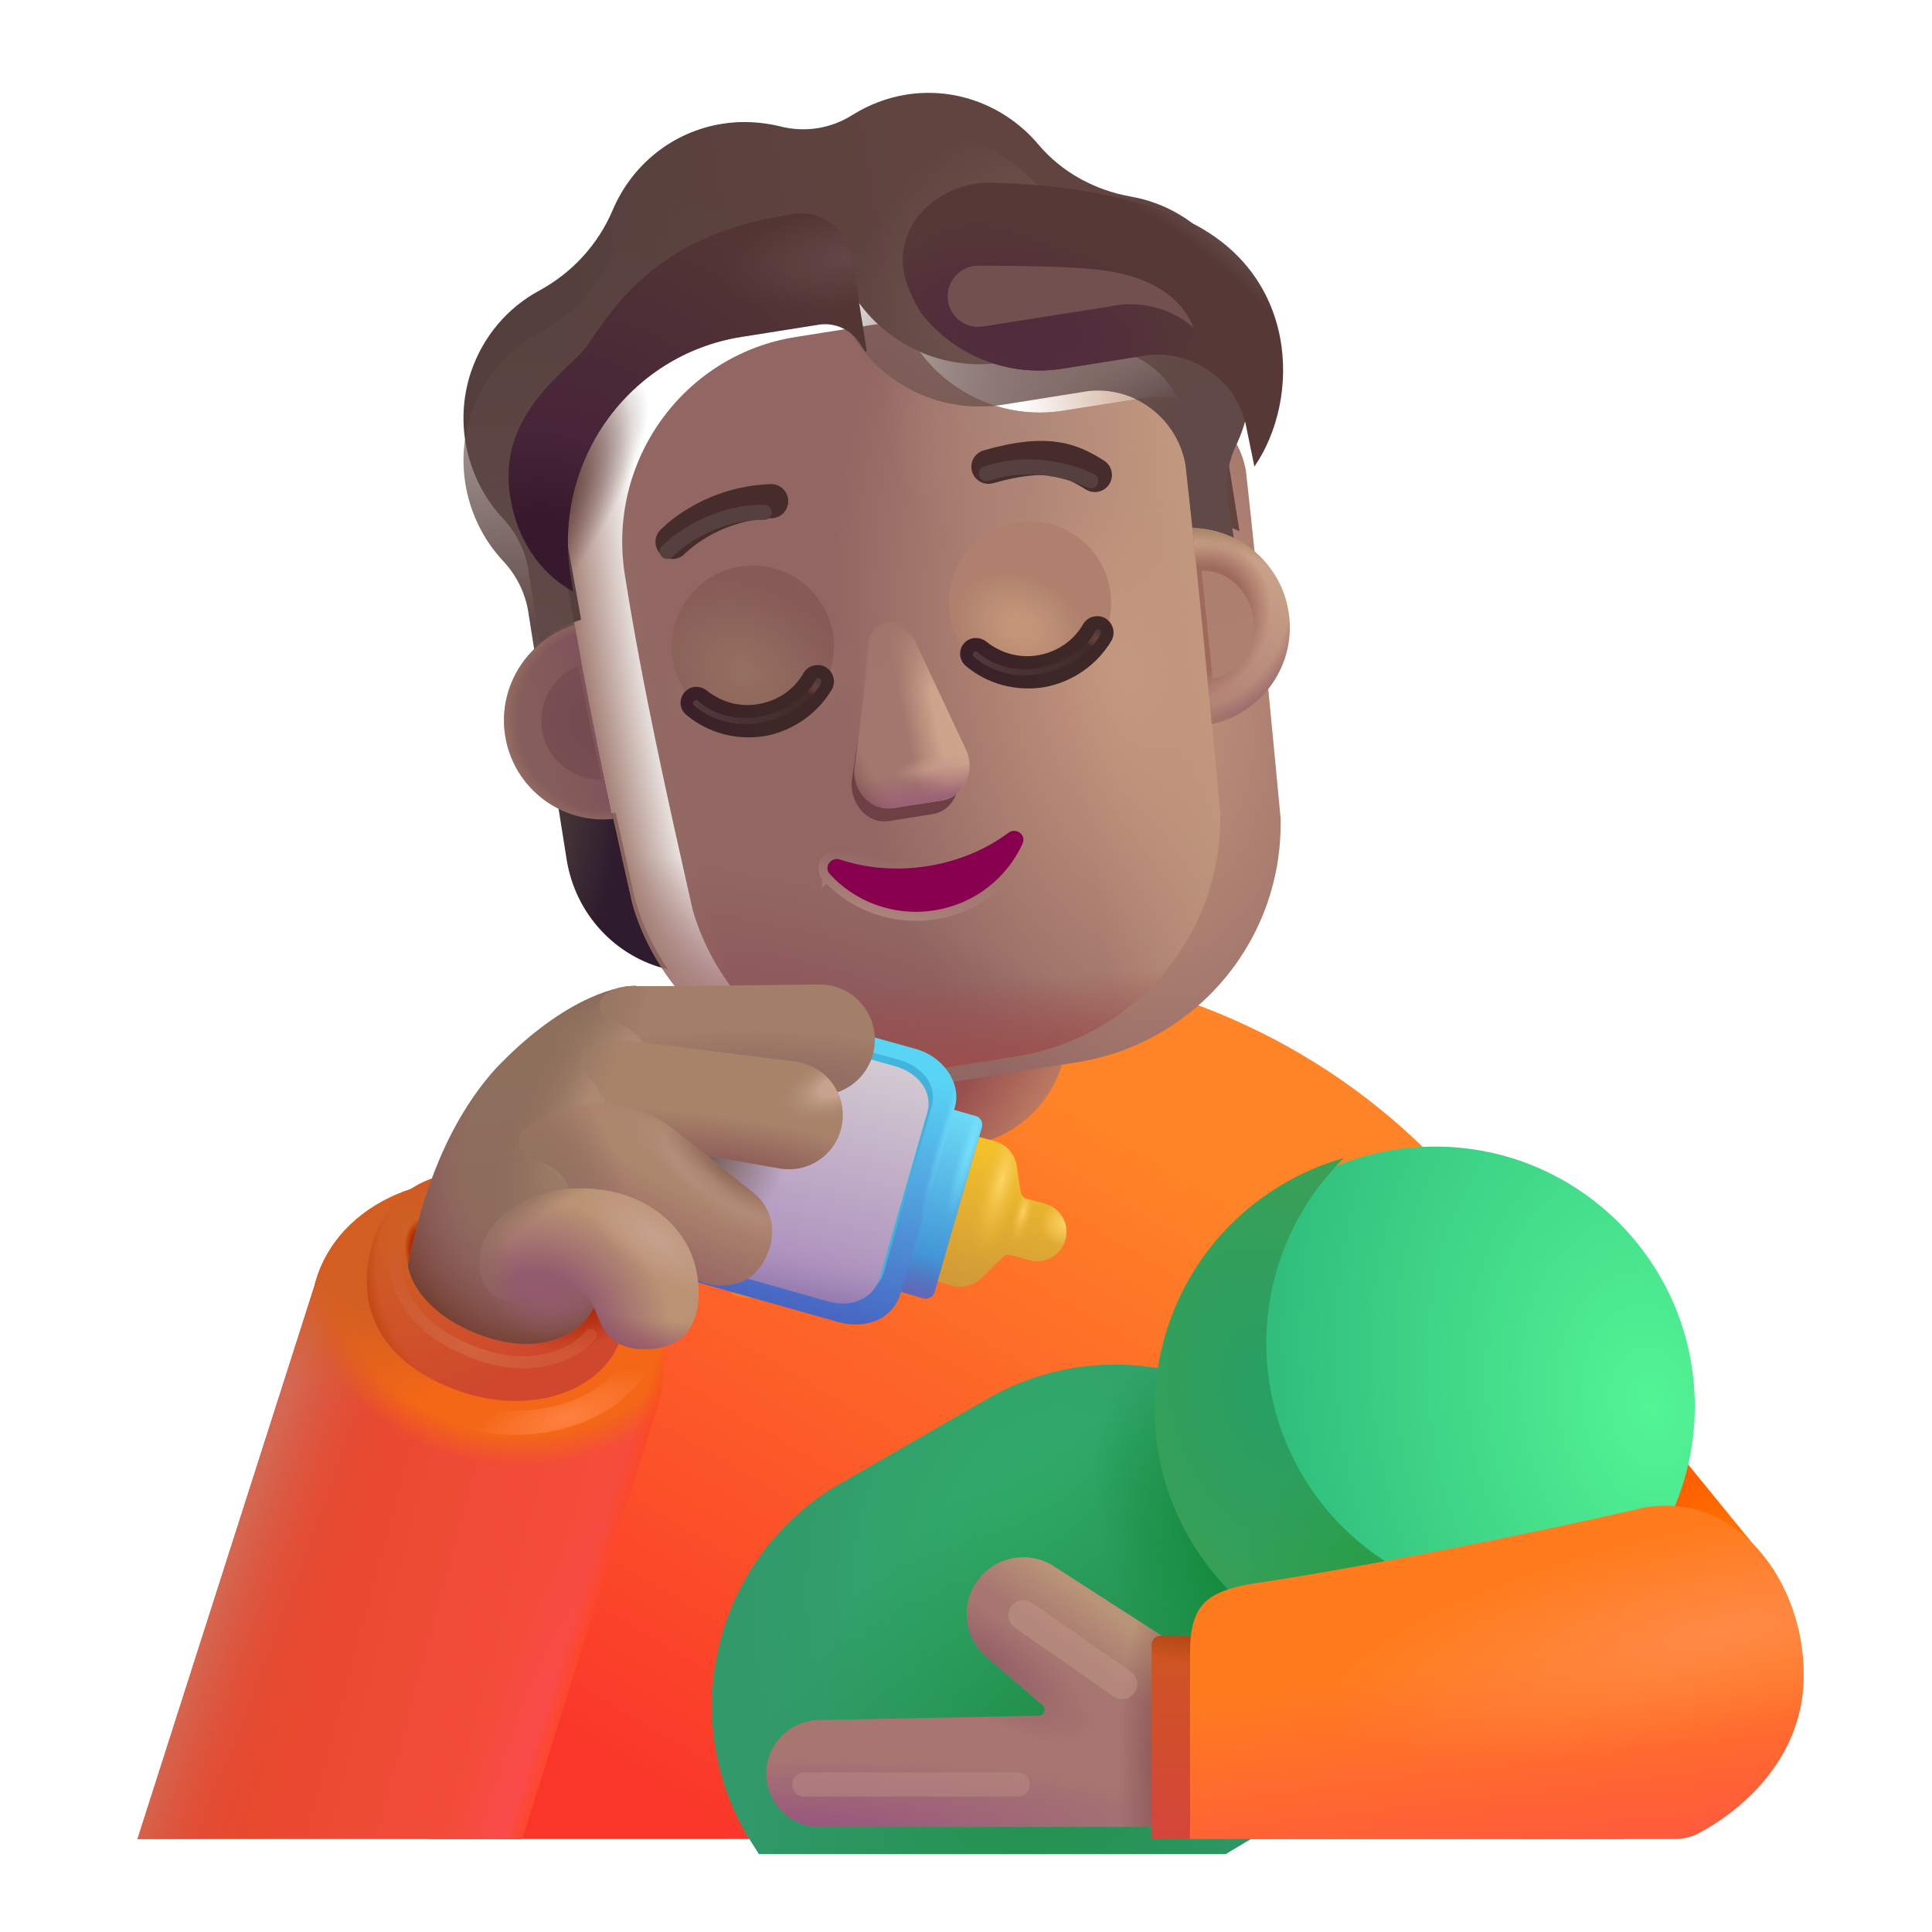 <svg width="32" height="32" viewBox="0 0 32 32" fill="none" xmlns="http://www.w3.org/2000/svg">
<path d="M7.231 30.46C6.181 30.46 5.331 29.61 5.341 28.56L5.351 26.43C5.351 20.66 10.141 15.97 16.041 15.97C21.951 15.97 26.731 20.65 26.731 26.43L26.901 30.46H7.231Z" fill="url(#paint0_linear_4002_3538)"/>
<path d="M15.761 18.991C16.821 18.991 17.671 18.131 17.671 17.081V14.821C17.671 13.761 16.811 12.911 15.761 12.911C14.701 12.911 13.851 13.771 13.851 14.821V17.081C13.841 18.141 14.701 18.991 15.761 18.991Z" fill="url(#paint1_linear_4002_3538)"/>
<path d="M19.996 11.91C20.332 11.846 20.631 11.681 20.859 11.455L21.007 12.394C21.15 13.294 20.741 14.181 19.978 14.643C20.092 14.25 20.147 13.833 20.138 13.398L19.996 11.91Z" fill="url(#paint2_radial_4002_3538)"/>
<path d="M10.197 13.462C9.858 13.504 9.523 13.44 9.236 13.295L9.385 14.233C9.527 15.134 10.191 15.851 11.059 16.055C10.829 15.716 10.648 15.337 10.522 14.92L10.197 13.462Z" fill="url(#paint3_radial_4002_3538)"/>
<g filter="url(#filter0_ii_4002_3538)">
<path d="M10.476 14.983C11.047 16.91 12.953 18.11 14.935 17.796L16.837 17.495C18.82 17.181 20.262 15.451 20.21 13.442C20.028 11.525 19.849 9.615 19.637 7.703C19.503 6.932 18.793 6.391 18.018 6.48L16.607 6.703C15.645 6.856 14.684 6.426 14.148 5.602C14.006 5.364 13.733 5.235 13.461 5.279L12.178 5.482C10.318 5.776 9.051 7.539 9.349 9.42C9.646 11.296 10.055 13.122 10.476 14.983Z" fill="url(#paint4_radial_4002_3538)"/>
<path d="M10.476 14.983C11.047 16.91 12.953 18.11 14.935 17.796L16.837 17.495C18.82 17.181 20.262 15.451 20.21 13.442C20.028 11.525 19.849 9.615 19.637 7.703C19.503 6.932 18.793 6.391 18.018 6.48L16.607 6.703C15.645 6.856 14.684 6.426 14.148 5.602C14.006 5.364 13.733 5.235 13.461 5.279L12.178 5.482C10.318 5.776 9.051 7.539 9.349 9.42C9.646 11.296 10.055 13.122 10.476 14.983Z" fill="url(#paint5_radial_4002_3538)"/>
</g>
<path d="M10.476 14.983C11.047 16.91 12.953 18.11 14.935 17.796L16.837 17.495C18.82 17.181 20.262 15.451 20.21 13.442C20.028 11.525 19.849 9.615 19.637 7.703C19.503 6.932 18.793 6.391 18.018 6.48L16.607 6.703C15.645 6.856 14.684 6.426 14.148 5.602C14.006 5.364 13.733 5.235 13.461 5.279L12.178 5.482C10.318 5.776 9.051 7.539 9.349 9.42C9.646 11.296 10.055 13.122 10.476 14.983Z" fill="url(#paint6_linear_4002_3538)"/>
<path d="M10.476 14.983C11.047 16.91 12.953 18.11 14.935 17.796L16.837 17.495C18.82 17.181 20.262 15.451 20.21 13.442C20.028 11.525 19.849 9.615 19.637 7.703C19.503 6.932 18.793 6.391 18.018 6.48L16.607 6.703C15.645 6.856 14.684 6.426 14.148 5.602C14.006 5.364 13.733 5.235 13.461 5.279L12.178 5.482C10.318 5.776 9.051 7.539 9.349 9.42C9.646 11.296 10.055 13.122 10.476 14.983Z" fill="url(#paint7_radial_4002_3538)"/>
<path d="M10.476 14.983C11.047 16.91 12.953 18.11 14.935 17.796L16.837 17.495C18.82 17.181 20.262 15.451 20.21 13.442C20.028 11.525 19.849 9.615 19.637 7.703C19.503 6.932 18.793 6.391 18.018 6.48L16.607 6.703C15.645 6.856 14.684 6.426 14.148 5.602C14.006 5.364 13.733 5.235 13.461 5.279L12.178 5.482C10.318 5.776 9.051 7.539 9.349 9.42C9.646 11.296 10.055 13.122 10.476 14.983Z" fill="url(#paint8_radial_4002_3538)"/>
<path d="M10.476 14.983C11.047 16.91 12.953 18.11 14.935 17.796L16.837 17.495C18.82 17.181 20.262 15.451 20.21 13.442C20.028 11.525 19.849 9.615 19.637 7.703C19.503 6.932 18.793 6.391 18.018 6.48L16.607 6.703C15.645 6.856 14.684 6.426 14.148 5.602C14.006 5.364 13.733 5.235 13.461 5.279L12.178 5.482C10.318 5.776 9.051 7.539 9.349 9.42C9.646 11.296 10.055 13.122 10.476 14.983Z" fill="url(#paint9_radial_4002_3538)"/>
<path d="M10.476 14.983C11.047 16.91 12.953 18.11 14.935 17.796L16.837 17.495C18.82 17.181 20.262 15.451 20.21 13.442C20.028 11.525 19.849 9.615 19.637 7.703C19.503 6.932 18.793 6.391 18.018 6.48L16.607 6.703C15.645 6.856 14.684 6.426 14.148 5.602C14.006 5.364 13.733 5.235 13.461 5.279L12.178 5.482C10.318 5.776 9.051 7.539 9.349 9.42C9.646 11.296 10.055 13.122 10.476 14.983Z" fill="url(#paint10_radial_4002_3538)"/>
<path d="M10.476 14.983C11.047 16.91 12.953 18.11 14.935 17.796L16.837 17.495C18.82 17.181 20.262 15.451 20.21 13.442C20.028 11.525 19.849 9.615 19.637 7.703C19.503 6.932 18.793 6.391 18.018 6.48L16.607 6.703C15.645 6.856 14.684 6.426 14.148 5.602C14.006 5.364 13.733 5.235 13.461 5.279L12.178 5.482C10.318 5.776 9.051 7.539 9.349 9.42C9.646 11.296 10.055 13.122 10.476 14.983Z" fill="url(#paint11_radial_4002_3538)"/>
<path d="M10.476 14.983C11.047 16.91 12.953 18.11 14.935 17.796L16.837 17.495C18.82 17.181 20.262 15.451 20.21 13.442C20.028 11.525 19.849 9.615 19.637 7.703C19.503 6.932 18.793 6.391 18.018 6.48L16.607 6.703C15.645 6.856 14.684 6.426 14.148 5.602C14.006 5.364 13.733 5.235 13.461 5.279L12.178 5.482C10.318 5.776 9.051 7.539 9.349 9.42C9.646 11.296 10.055 13.122 10.476 14.983Z" fill="url(#paint12_radial_4002_3538)"/>
<g filter="url(#filter1_f_4002_3538)">
<path d="M14.41 10.967L14.108 12.915C14.066 13.312 14.371 13.655 14.717 13.6L15.454 13.483C15.8 13.428 15.983 13.003 15.822 12.643L15.03 10.869C14.858 10.476 14.457 10.539 14.41 10.967Z" fill="#6F3F46"/>
</g>
<g filter="url(#filter2_f_4002_3538)">
<path d="M14.398 10.767L14.156 12.705C14.107 13.103 14.43 13.443 14.801 13.384L15.594 13.259C15.966 13.2 16.167 12.771 15.998 12.413L15.169 10.645C14.989 10.253 14.454 10.337 14.398 10.767Z" fill="#A3776D"/>
<path d="M14.398 10.767L14.156 12.705C14.107 13.103 14.43 13.443 14.801 13.384L15.594 13.259C15.966 13.2 16.167 12.771 15.998 12.413L15.169 10.645C14.989 10.253 14.454 10.337 14.398 10.767Z" fill="url(#paint13_linear_4002_3538)"/>
<path d="M14.398 10.767L14.156 12.705C14.107 13.103 14.43 13.443 14.801 13.384L15.594 13.259C15.966 13.2 16.167 12.771 15.998 12.413L15.169 10.645C14.989 10.253 14.454 10.337 14.398 10.767Z" fill="url(#paint14_radial_4002_3538)"/>
<path d="M14.398 10.767L14.156 12.705C14.107 13.103 14.43 13.443 14.801 13.384L15.594 13.259C15.966 13.2 16.167 12.771 15.998 12.413L15.169 10.645C14.989 10.253 14.454 10.337 14.398 10.767Z" fill="url(#paint15_linear_4002_3538)"/>
<path d="M14.398 10.767L14.156 12.705C14.107 13.103 14.43 13.443 14.801 13.384L15.594 13.259C15.966 13.2 16.167 12.771 15.998 12.413L15.169 10.645C14.989 10.253 14.454 10.337 14.398 10.767Z" fill="url(#paint16_radial_4002_3538)"/>
</g>
<g filter="url(#filter3_f_4002_3538)">
<path d="M14.376 10.676L14.133 12.614C14.084 13.013 14.407 13.352 14.779 13.293L15.571 13.168C15.943 13.109 16.144 12.681 15.976 12.322L15.146 10.554C14.967 10.162 14.431 10.247 14.376 10.676Z" fill="url(#paint17_linear_4002_3538)"/>
</g>
<g filter="url(#filter4_f_4002_3538)">
<path d="M13.935 14.165L13.935 14.165C14.36 14.307 14.848 14.351 15.348 14.272C15.853 14.192 16.299 14.001 16.659 13.733L16.66 13.733L16.66 13.733C16.753 13.665 16.864 13.678 16.938 13.735C17.013 13.791 17.055 13.896 17.005 14.004M13.935 14.165L16.937 13.973M13.935 14.165L13.934 14.164C13.824 14.129 13.722 14.178 13.67 14.254C13.617 14.331 13.608 14.444 13.69 14.529M13.935 14.165L13.745 14.478M17.005 14.004C17.005 14.004 17.005 14.004 17.005 14.004L16.937 13.973M17.005 14.004C17.005 14.004 17.005 14.004 17.005 14.004L16.937 13.973M17.005 14.004C16.738 14.591 16.183 15.042 15.487 15.152C14.792 15.262 14.125 15.005 13.69 14.529M16.937 13.973C16.68 14.538 16.146 14.972 15.476 15.078C14.806 15.184 14.163 14.936 13.745 14.478M13.69 14.529C13.69 14.529 13.69 14.53 13.69 14.53L13.745 14.478M13.69 14.529C13.69 14.529 13.689 14.529 13.689 14.528L13.745 14.478" stroke="url(#paint18_linear_4002_3538)" stroke-width="0.15"/>
</g>
<path d="M15.36 14.346C14.848 14.427 14.348 14.382 13.911 14.236C13.761 14.187 13.638 14.366 13.745 14.478C14.163 14.936 14.806 15.184 15.476 15.078C16.146 14.972 16.68 14.538 16.937 13.973C17.003 13.828 16.831 13.701 16.704 13.793C16.333 14.068 15.877 14.264 15.36 14.346Z" fill="url(#paint19_radial_4002_3538)"/>
<g filter="url(#filter5_ii_4002_3538)">
<path d="M18.731 3.956C19.278 4.052 19.8 4.341 20.176 4.813C20.778 5.566 20.865 6.566 20.473 7.377C20.337 7.664 20.29 7.987 20.339 8.301L20.529 9.498C20.32 9.397 20.055 9.339 19.814 9.335L19.636 7.703C19.503 6.932 18.793 6.39 18.018 6.479L16.607 6.703C15.645 6.855 14.683 6.425 14.148 5.602C14.006 5.364 13.733 5.235 13.461 5.278L12.178 5.481C10.317 5.776 9.051 7.539 9.349 9.42L9.625 10.964C9.375 11.043 9.121 11.171 8.941 11.345L8.75 10.135C8.7 9.822 8.555 9.529 8.338 9.297C7.745 8.665 7.509 7.727 7.803 6.855C8.009 6.252 8.423 5.787 8.933 5.513C9.478 5.216 9.908 4.749 10.151 4.173C10.463 3.442 11.125 2.883 11.965 2.75C12.291 2.698 12.612 2.719 12.919 2.792C13.331 2.899 13.764 2.831 14.122 2.602C14.387 2.438 14.685 2.319 15.012 2.267C15.861 2.133 16.677 2.475 17.197 3.091C17.588 3.555 18.134 3.851 18.731 3.956Z" fill="url(#paint20_linear_4002_3538)"/>
</g>
<path d="M18.731 3.956C19.278 4.052 19.8 4.341 20.176 4.813C20.778 5.566 20.865 6.566 20.473 7.377C20.337 7.664 20.29 7.987 20.339 8.301L20.529 9.498C20.32 9.397 20.055 9.339 19.814 9.335L19.636 7.703C19.503 6.932 18.793 6.39 18.018 6.479L16.607 6.703C15.645 6.855 14.683 6.425 14.148 5.602C14.006 5.364 13.733 5.235 13.461 5.278L12.178 5.481C10.317 5.776 9.051 7.539 9.349 9.42L9.625 10.964C9.375 11.043 9.121 11.171 8.941 11.345L8.75 10.135C8.7 9.822 8.555 9.529 8.338 9.297C7.745 8.665 7.509 7.727 7.803 6.855C8.009 6.252 8.423 5.787 8.933 5.513C9.478 5.216 9.908 4.749 10.151 4.173C10.463 3.442 11.125 2.883 11.965 2.75C12.291 2.698 12.612 2.719 12.919 2.792C13.331 2.899 13.764 2.831 14.122 2.602C14.387 2.438 14.685 2.319 15.012 2.267C15.861 2.133 16.677 2.475 17.197 3.091C17.588 3.555 18.134 3.851 18.731 3.956Z" fill="url(#paint21_radial_4002_3538)"/>
<path d="M18.731 3.956C19.278 4.052 19.8 4.341 20.176 4.813C20.778 5.566 20.865 6.566 20.473 7.377C20.337 7.664 20.29 7.987 20.339 8.301L20.529 9.498C20.32 9.397 20.055 9.339 19.814 9.335L19.636 7.703C19.503 6.932 18.793 6.39 18.018 6.479L16.607 6.703C15.645 6.855 14.683 6.425 14.148 5.602C14.006 5.364 13.733 5.235 13.461 5.278L12.178 5.481C10.317 5.776 9.051 7.539 9.349 9.42L9.625 10.964C9.375 11.043 9.121 11.171 8.941 11.345L8.75 10.135C8.7 9.822 8.555 9.529 8.338 9.297C7.745 8.665 7.509 7.727 7.803 6.855C8.009 6.252 8.423 5.787 8.933 5.513C9.478 5.216 9.908 4.749 10.151 4.173C10.463 3.442 11.125 2.883 11.965 2.75C12.291 2.698 12.612 2.719 12.919 2.792C13.331 2.899 13.764 2.831 14.122 2.602C14.387 2.438 14.685 2.319 15.012 2.267C15.861 2.133 16.677 2.475 17.197 3.091C17.588 3.555 18.134 3.851 18.731 3.956Z" fill="url(#paint22_radial_4002_3538)"/>
<path d="M18.731 3.956C19.278 4.052 19.8 4.341 20.176 4.813C20.778 5.566 20.865 6.566 20.473 7.377C20.337 7.664 20.29 7.987 20.339 8.301L20.529 9.498C20.32 9.397 20.055 9.339 19.814 9.335L19.636 7.703C19.503 6.932 18.793 6.39 18.018 6.479L16.607 6.703C15.645 6.855 14.683 6.425 14.148 5.602C14.006 5.364 13.733 5.235 13.461 5.278L12.178 5.481C10.317 5.776 9.051 7.539 9.349 9.42L9.625 10.964C9.375 11.043 9.121 11.171 8.941 11.345L8.75 10.135C8.7 9.822 8.555 9.529 8.338 9.297C7.745 8.665 7.509 7.727 7.803 6.855C8.009 6.252 8.423 5.787 8.933 5.513C9.478 5.216 9.908 4.749 10.151 4.173C10.463 3.442 11.125 2.883 11.965 2.75C12.291 2.698 12.612 2.719 12.919 2.792C13.331 2.899 13.764 2.831 14.122 2.602C14.387 2.438 14.685 2.319 15.012 2.267C15.861 2.133 16.677 2.475 17.197 3.091C17.588 3.555 18.134 3.851 18.731 3.956Z" fill="url(#paint23_radial_4002_3538)"/>
<g filter="url(#filter6_i_4002_3538)">
<path d="M18.185 7.828C17.984 7.702 17.753 7.571 17.426 7.523C17.104 7.475 16.716 7.509 16.195 7.659C16.044 7.702 15.957 7.858 16 8.009C16.043 8.159 16.2 8.246 16.35 8.203C16.826 8.067 17.128 8.051 17.343 8.082C17.552 8.114 17.704 8.194 17.884 8.307C18.017 8.39 18.191 8.35 18.274 8.218C18.357 8.085 18.317 7.911 18.185 7.828Z" fill="#462D2B"/>
</g>
<g filter="url(#filter7_i_4002_3538)">
<path d="M10.967 8.858C11.05 8.789 11.169 8.699 11.324 8.608C11.634 8.426 12.088 8.239 12.663 8.218C12.819 8.213 12.95 8.335 12.956 8.491C12.961 8.647 12.839 8.778 12.683 8.784C12.222 8.8 11.859 8.95 11.611 9.096C11.487 9.169 11.393 9.24 11.331 9.292C11.3 9.318 11.277 9.339 11.262 9.353C11.255 9.359 11.25 9.364 11.248 9.367L11.245 9.37C11.138 9.483 10.96 9.489 10.846 9.382C10.732 9.275 10.726 9.096 10.833 8.982L10.967 8.858Z" fill="#462D2B"/>
</g>
<g filter="url(#filter8_if_4002_3538)">
<path d="M14.237 5.729C14.206 5.688 14.177 5.645 14.149 5.602C14.007 5.364 13.734 5.235 13.461 5.278L12.178 5.481C10.318 5.776 9.051 7.539 9.349 9.421L9.393 9.698C9.009 9.492 8.491 9.01 8.35 8.119C8.179 7.039 8.881 6.368 9.328 5.94C9.454 5.819 9.561 5.718 9.621 5.632C9.647 5.595 9.675 5.555 9.705 5.51C9.998 5.081 10.52 4.316 11.571 3.851C12.09 3.621 12.634 3.5 13.081 3.442C13.549 3.381 13.943 3.732 14.017 4.199L14.256 5.712L14.237 5.729Z" fill="#533634"/>
<path d="M14.237 5.729C14.206 5.688 14.177 5.645 14.149 5.602C14.007 5.364 13.734 5.235 13.461 5.278L12.178 5.481C10.318 5.776 9.051 7.539 9.349 9.421L9.393 9.698C9.009 9.492 8.491 9.01 8.35 8.119C8.179 7.039 8.881 6.368 9.328 5.94C9.454 5.819 9.561 5.718 9.621 5.632C9.647 5.595 9.675 5.555 9.705 5.51C9.998 5.081 10.52 4.316 11.571 3.851C12.09 3.621 12.634 3.5 13.081 3.442C13.549 3.381 13.943 3.732 14.017 4.199L14.256 5.712L14.237 5.729Z" fill="url(#paint24_radial_4002_3538)"/>
<path d="M14.237 5.729C14.206 5.688 14.177 5.645 14.149 5.602C14.007 5.364 13.734 5.235 13.461 5.278L12.178 5.481C10.318 5.776 9.051 7.539 9.349 9.421L9.393 9.698C9.009 9.492 8.491 9.01 8.35 8.119C8.179 7.039 8.881 6.368 9.328 5.94C9.454 5.819 9.561 5.718 9.621 5.632C9.647 5.595 9.675 5.555 9.705 5.51C9.998 5.081 10.52 4.316 11.571 3.851C12.09 3.621 12.634 3.5 13.081 3.442C13.549 3.381 13.943 3.732 14.017 4.199L14.256 5.712L14.237 5.729Z" fill="url(#paint25_radial_4002_3538)"/>
</g>
<g filter="url(#filter9_if_4002_3538)">
<path d="M19.777 8.228L19.647 7.596C19.515 6.828 18.778 6.294 18.003 6.383L16.592 6.607C15.696 6.748 14.801 6.388 14.25 5.676C14.25 5.676 14.161 5.536 14.056 5.291C13.659 4.369 14.458 3.493 15.46 3.525C16.48 3.557 17.667 3.71 18.589 4.123C20.53 4.992 20.549 7.108 19.777 8.228Z" fill="#563936"/>
<path d="M19.777 8.228L19.647 7.596C19.515 6.828 18.778 6.294 18.003 6.383L16.592 6.607C15.696 6.748 14.801 6.388 14.25 5.676C14.25 5.676 14.161 5.536 14.056 5.291C13.659 4.369 14.458 3.493 15.46 3.525C16.48 3.557 17.667 3.71 18.589 4.123C20.53 4.992 20.549 7.108 19.777 8.228Z" fill="url(#paint26_radial_4002_3538)"/>
<path d="M19.777 8.228L19.647 7.596C19.515 6.828 18.778 6.294 18.003 6.383L16.592 6.607C15.696 6.748 14.801 6.388 14.25 5.676C14.25 5.676 14.161 5.536 14.056 5.291C13.659 4.369 14.458 3.493 15.46 3.525C16.48 3.557 17.667 3.71 18.589 4.123C20.53 4.992 20.549 7.108 19.777 8.228Z" fill="url(#paint27_radial_4002_3538)"/>
<path d="M19.777 8.228L19.647 7.596C19.515 6.828 18.778 6.294 18.003 6.383L16.592 6.607C15.696 6.748 14.801 6.388 14.25 5.676C14.25 5.676 14.161 5.536 14.056 5.291C13.659 4.369 14.458 3.493 15.46 3.525C16.48 3.557 17.667 3.71 18.589 4.123C20.53 4.992 20.549 7.108 19.777 8.228Z" fill="url(#paint28_radial_4002_3538)"/>
</g>
<path d="M20.072 11.993C19.969 10.91 19.863 9.828 19.749 8.746C20.532 8.759 21.216 9.332 21.343 10.132C21.479 10.996 20.916 11.809 20.072 11.993Z" fill="url(#paint29_linear_4002_3538)"/>
<path d="M20.072 11.993C19.969 10.91 19.863 9.828 19.749 8.746C20.532 8.759 21.216 9.332 21.343 10.132C21.479 10.996 20.916 11.809 20.072 11.993Z" fill="url(#paint30_radial_4002_3538)"/>
<path d="M20.072 11.993C19.969 10.91 19.863 9.828 19.749 8.746C20.532 8.759 21.216 9.332 21.343 10.132C21.479 10.996 20.916 11.809 20.072 11.993Z" fill="url(#paint31_radial_4002_3538)"/>
<path d="M20.072 11.993C19.969 10.91 19.863 9.828 19.749 8.746C20.532 8.759 21.216 9.332 21.343 10.132C21.479 10.996 20.916 11.809 20.072 11.993Z" fill="url(#paint32_radial_4002_3538)"/>
<path d="M9.516 10.353C8.746 10.588 8.238 11.367 8.368 12.186C8.505 13.052 9.296 13.652 10.157 13.563C9.922 12.496 9.708 11.427 9.516 10.353Z" fill="url(#paint33_linear_4002_3538)"/>
<path d="M9.516 10.353C8.746 10.588 8.238 11.367 8.368 12.186C8.505 13.052 9.296 13.652 10.157 13.563C9.922 12.496 9.708 11.427 9.516 10.353Z" fill="url(#paint34_radial_4002_3538)"/>
<g filter="url(#filter10_f_4002_3538)">
<path d="M9.581 11.03C9.166 11.194 8.905 11.629 8.978 12.088C9.055 12.577 9.483 12.923 9.965 12.911C9.83 12.284 9.7 11.658 9.581 11.03Z" fill="url(#paint35_radial_4002_3538)"/>
</g>
<g filter="url(#filter11_f_4002_3538)">
<path d="M20.085 11.239C20.025 10.643 19.964 10.047 19.9 9.452C20.313 9.442 20.685 9.767 20.757 10.221C20.834 10.709 20.534 11.163 20.085 11.239Z" fill="url(#paint36_linear_4002_3538)"/>
</g>
<g filter="url(#filter12_f_4002_3538)">
<path d="M11.05 9.134C11.28 8.907 11.874 8.478 12.658 8.486" stroke="#553F3F" stroke-width="0.25" stroke-linecap="round"/>
</g>
<g filter="url(#filter13_f_4002_3538)">
<path d="M18.067 7.965C17.779 7.82 17.081 7.596 16.338 7.845" stroke="#553F3F" stroke-width="0.25" stroke-linecap="round"/>
</g>
<g filter="url(#filter14_f_4002_3538)">
<path d="M18.436 5.067L16.281 5.408C16.006 5.452 15.746 5.264 15.703 4.988C15.654 4.68 15.892 4.4 16.204 4.401C16.777 4.401 17.539 4.408 18.055 4.453C19.223 4.553 19.62 5.051 19.768 5.428C19.29 5.001 18.68 5.01 18.436 5.067Z" fill="#725050"/>
</g>
<path d="M29.221 25.8L24.281 19.75L21.121 28.32L29.221 25.8Z" fill="url(#paint37_linear_4002_3538)"/>
<path d="M2.277 30.461L5.207 21.304C5.559 19.89 7.277 19.201 8.857 19.691C10.437 20.181 11.348 22.023 10.863 23.383L8.647 30.461H2.277Z" fill="url(#paint38_linear_4002_3538)"/>
<path d="M2.277 30.461L5.207 21.304C5.559 19.89 7.277 19.201 8.857 19.691C10.437 20.181 11.348 22.023 10.863 23.383L8.647 30.461H2.277Z" fill="url(#paint39_linear_4002_3538)"/>
<path d="M2.277 30.461L5.207 21.304C5.559 19.89 7.277 19.201 8.857 19.691C10.437 20.181 11.348 22.023 10.863 23.383L8.647 30.461H2.277Z" fill="url(#paint40_radial_4002_3538)"/>
<path d="M2.277 30.461L5.207 21.304C5.559 19.89 7.277 19.201 8.857 19.691C10.437 20.181 11.348 22.023 10.863 23.383L8.647 30.461H2.277Z" fill="url(#paint41_radial_4002_3538)"/>
<path d="M2.277 30.461L5.207 21.304C5.559 19.89 7.277 19.201 8.857 19.691C10.437 20.181 11.348 22.023 10.863 23.383L8.647 30.461H2.277Z" fill="url(#paint42_radial_4002_3538)"/>
<path d="M2.277 30.461L5.207 21.304C5.559 19.89 7.277 19.201 8.857 19.691C10.437 20.181 11.348 22.023 10.863 23.383L8.647 30.461H2.277Z" fill="url(#paint43_linear_4002_3538)"/>
<g filter="url(#filter15_i_4002_3538)">
<path d="M21.911 24.48C20.741 22.441 18.131 21.75 16.101 22.921L13.671 24.32C11.631 25.491 10.941 28.101 12.111 30.131C12.181 30.241 12.251 30.351 12.321 30.46H20.051L20.351 30.28C22.391 29.12 23.091 26.511 21.911 24.48Z" fill="url(#paint44_radial_4002_3538)"/>
<path d="M21.911 24.48C20.741 22.441 18.131 21.75 16.101 22.921L13.671 24.32C11.631 25.491 10.941 28.101 12.111 30.131C12.181 30.241 12.251 30.351 12.321 30.46H20.051L20.351 30.28C22.391 29.12 23.091 26.511 21.911 24.48Z" fill="url(#paint45_radial_4002_3538)"/>
<path d="M21.911 24.48C20.741 22.441 18.131 21.75 16.101 22.921L13.671 24.32C11.631 25.491 10.941 28.101 12.111 30.131C12.181 30.241 12.251 30.351 12.321 30.46H20.051L20.351 30.28C22.391 29.12 23.091 26.511 21.911 24.48Z" fill="url(#paint46_radial_4002_3538)"/>
</g>
<path d="M23.771 27.591C26.146 27.591 28.071 25.666 28.071 23.291C28.071 20.916 26.146 18.991 23.771 18.991C21.396 18.991 19.471 20.916 19.471 23.291C19.471 25.666 21.396 27.591 23.771 27.591Z" fill="url(#paint47_radial_4002_3538)"/>
<g filter="url(#filter16_i_4002_3538)">
<path d="M21.651 24.4C20.651 22.66 20.991 20.52 22.361 19.18C22.001 19.28 21.651 19.43 21.321 19.63C19.341 20.81 18.641 23.37 19.751 25.39C20.911 27.51 23.591 28.25 25.671 27.05C25.991 26.87 26.281 26.64 26.531 26.4C24.691 26.91 22.661 26.14 21.651 24.4Z" fill="url(#paint48_radial_4002_3538)"/>
<path d="M21.651 24.4C20.651 22.66 20.991 20.52 22.361 19.18C22.001 19.28 21.651 19.43 21.321 19.63C19.341 20.81 18.641 23.37 19.751 25.39C20.911 27.51 23.591 28.25 25.671 27.05C25.991 26.87 26.281 26.64 26.531 26.4C24.691 26.91 22.661 26.14 21.651 24.4Z" fill="url(#paint49_radial_4002_3538)"/>
</g>
<g filter="url(#filter17_i_4002_3538)">
<path d="M17.256 26.143C16.834 25.871 16.272 25.98 15.982 26.391C15.704 26.785 15.771 27.326 16.137 27.641L17.067 28.442C17.137 28.502 17.096 28.616 17.004 28.618L13.361 28.69C12.878 28.699 12.492 29.093 12.492 29.575C12.492 30.064 12.889 30.461 13.378 30.461H19.438V29.461L20.5 28.234L17.256 26.143Z" fill="#A77671"/>
<path d="M17.256 26.143C16.834 25.871 16.272 25.98 15.982 26.391C15.704 26.785 15.771 27.326 16.137 27.641L17.067 28.442C17.137 28.502 17.096 28.616 17.004 28.618L13.361 28.69C12.878 28.699 12.492 29.093 12.492 29.575C12.492 30.064 12.889 30.461 13.378 30.461H19.438V29.461L20.5 28.234L17.256 26.143Z" fill="url(#paint50_radial_4002_3538)"/>
<path d="M17.256 26.143C16.834 25.871 16.272 25.98 15.982 26.391C15.704 26.785 15.771 27.326 16.137 27.641L17.067 28.442C17.137 28.502 17.096 28.616 17.004 28.618L13.361 28.69C12.878 28.699 12.492 29.093 12.492 29.575C12.492 30.064 12.889 30.461 13.378 30.461H19.438V29.461L20.5 28.234L17.256 26.143Z" fill="url(#paint51_radial_4002_3538)"/>
<path d="M17.256 26.143C16.834 25.871 16.272 25.98 15.982 26.391C15.704 26.785 15.771 27.326 16.137 27.641L17.067 28.442C17.137 28.502 17.096 28.616 17.004 28.618L13.361 28.69C12.878 28.699 12.492 29.093 12.492 29.575C12.492 30.064 12.889 30.461 13.378 30.461H19.438V29.461L20.5 28.234L17.256 26.143Z" fill="url(#paint52_linear_4002_3538)"/>
<path d="M17.256 26.143C16.834 25.871 16.272 25.98 15.982 26.391C15.704 26.785 15.771 27.326 16.137 27.641L17.067 28.442C17.137 28.502 17.096 28.616 17.004 28.618L13.361 28.69C12.878 28.699 12.492 29.093 12.492 29.575C12.492 30.064 12.889 30.461 13.378 30.461H19.438V29.461L20.5 28.234L17.256 26.143Z" fill="url(#paint53_radial_4002_3538)"/>
</g>
<path d="M19.075 27.244C19.075 27.161 19.142 27.094 19.224 27.094H19.867V30.461H19.075V27.244Z" fill="url(#paint54_linear_4002_3538)"/>
<path d="M19.075 27.244C19.075 27.161 19.142 27.094 19.224 27.094H19.867V30.461H19.075V27.244Z" fill="url(#paint55_linear_4002_3538)"/>
<path d="M20.692 26.238C22.289 26.008 25.258 25.43 27.235 24.969C28.757 24.706 29.875 26.172 29.875 27.75C29.875 29.121 28.853 29.986 28.129 30.368C28.005 30.433 27.865 30.461 27.725 30.461H19.711V27.375C19.711 26.578 19.992 26.375 20.692 26.238Z" fill="url(#paint56_linear_4002_3538)"/>
<path d="M20.692 26.238C22.289 26.008 25.258 25.43 27.235 24.969C28.757 24.706 29.875 26.172 29.875 27.75C29.875 29.121 28.853 29.986 28.129 30.368C28.005 30.433 27.865 30.461 27.725 30.461H19.711V27.375C19.711 26.578 19.992 26.375 20.692 26.238Z" fill="url(#paint57_radial_4002_3538)"/>
<path d="M10.29 22.148C10.007 23.027 8.842 23.44 7.69 23.068C6.538 22.697 5.898 21.89 6.118 20.802C6.297 19.914 7.001 19.052 8.856 19.562C10.008 19.934 10.574 21.267 10.29 22.148Z" fill="url(#paint58_radial_4002_3538)"/>
<path d="M10.29 22.148C10.007 23.027 8.842 23.44 7.69 23.068C6.538 22.697 5.898 21.89 6.118 20.802C6.297 19.914 7.001 19.052 8.856 19.562C10.008 19.934 10.574 21.267 10.29 22.148Z" fill="url(#paint59_radial_4002_3538)"/>
<path d="M10.29 22.148C10.007 23.027 8.842 23.44 7.69 23.068C6.538 22.697 5.898 21.89 6.118 20.802C6.297 19.914 7.001 19.052 8.856 19.562C10.008 19.934 10.574 21.267 10.29 22.148Z" fill="url(#paint60_radial_4002_3538)"/>
<path d="M10.29 22.148C10.007 23.027 8.842 23.44 7.69 23.068C6.538 22.697 5.898 21.89 6.118 20.802C6.297 19.914 7.001 19.052 8.856 19.562C10.008 19.934 10.574 21.267 10.29 22.148Z" fill="url(#paint61_radial_4002_3538)"/>
<path d="M11.921 21.06L11.461 20.56C11.181 20.26 10.781 20.08 10.371 20.07C9.951 20.06 9.551 20.23 9.261 20.53L9.091 20.71L9.621 19.76C9.841 19.37 10.211 19.1 10.641 19.02C11.071 18.94 11.521 19.05 11.871 19.32L12.861 20.12C13.191 20.39 13.241 20.87 12.981 21.21C12.771 21.47 12.421 21.56 12.131 21.45C12.101 21.32 12.031 21.18 11.921 21.06Z" fill="url(#paint62_linear_4002_3538)"/>
<path d="M10.641 19.03C10.361 19.08 10.101 19.22 9.901 19.41C9.911 19.36 9.921 19.31 9.941 19.26L10.061 18.93C10.341 18.15 11.151 17.66 11.971 17.78L13.631 18.01C14.051 18.07 14.351 18.46 14.291 18.88C14.231 19.3 13.841 19.6 13.421 19.54L11.851 19.32C11.511 19.06 11.071 18.95 10.641 19.03Z" fill="url(#paint63_linear_4002_3538)"/>
<path d="M15.605 18.326L16.16 18.485C16.24 18.508 16.286 18.591 16.263 18.671L15.48 21.401C15.457 21.48 15.374 21.526 15.294 21.504L14.739 21.344L15.605 18.326Z" fill="url(#paint64_linear_4002_3538)"/>
<path d="M15.605 18.326L16.16 18.485C16.24 18.508 16.286 18.591 16.263 18.671L15.48 21.401C15.457 21.48 15.374 21.526 15.294 21.504L14.739 21.344L15.605 18.326Z" fill="url(#paint65_linear_4002_3538)"/>
<path d="M15.605 18.326L16.16 18.485C16.24 18.508 16.286 18.591 16.263 18.671L15.48 21.401C15.457 21.48 15.374 21.526 15.294 21.504L14.739 21.344L15.605 18.326Z" fill="url(#paint66_radial_4002_3538)"/>
<g filter="url(#filter18_f_4002_3538)">
<path d="M7.857 23.493C8.435 23.633 9.776 23.665 10.513 22.665" stroke="url(#paint67_radial_4002_3538)" stroke-width="0.4" stroke-linecap="round"/>
</g>
<path d="M12.015 16.495L15.187 17.379C15.617 17.504 15.931 17.937 15.814 18.338L14.915 21.424C14.8 21.82 14.382 22.031 13.89 21.898L10.761 21.015L12.015 16.495Z" fill="url(#paint68_linear_4002_3538)"/>
<path d="M12.015 16.495L15.187 17.379C15.617 17.504 15.931 17.937 15.814 18.338L14.915 21.424C14.8 21.82 14.382 22.031 13.89 21.898L10.761 21.015L12.015 16.495Z" fill="url(#paint69_radial_4002_3538)"/>
<path d="M14.902 17.558L12.266 16.824L11.193 20.719L13.793 21.453C14.201 21.563 14.548 21.388 14.644 21.059L15.423 18.356C15.546 17.965 15.259 17.662 14.902 17.558Z" fill="url(#paint70_linear_4002_3538)"/>
<g filter="url(#filter19_i_4002_3538)">
<path d="M12.243 16.925L14.878 17.66C15.235 17.764 15.523 18.066 15.4 18.457L14.621 21.16C14.525 21.49 14.178 21.665 13.769 21.554L11.169 20.82L12.243 16.925Z" fill="url(#paint71_linear_4002_3538)"/>
<path d="M12.243 16.925L14.878 17.66C15.235 17.764 15.523 18.066 15.4 18.457L14.621 21.16C14.525 21.49 14.178 21.665 13.769 21.554L11.169 20.82L12.243 16.925Z" fill="url(#paint72_radial_4002_3538)"/>
<path d="M12.243 16.925L14.878 17.66C15.235 17.764 15.523 18.066 15.4 18.457L14.621 21.16C14.525 21.49 14.178 21.665 13.769 21.554L11.169 20.82L12.243 16.925Z" fill="url(#paint73_linear_4002_3538)"/>
</g>
<path d="M8.207 17.703C9.238 16.617 10.126 16.333 10.527 16.328L11.324 17.195L10.394 20.711C10.214 21.026 9.83 21.707 9.699 21.863C9.535 22.059 8.964 22.494 7.933 22.102C7.046 21.764 6.783 21.203 6.757 20.953C6.991 19.786 7.406 18.595 8.207 17.703Z" fill="url(#paint74_linear_4002_3538)"/>
<path d="M8.207 17.703C9.238 16.617 10.126 16.333 10.527 16.328L11.324 17.195L10.394 20.711C10.214 21.026 9.83 21.707 9.699 21.863C9.535 22.059 8.964 22.494 7.933 22.102C7.046 21.764 6.783 21.203 6.757 20.953C6.991 19.786 7.406 18.595 8.207 17.703Z" fill="url(#paint75_radial_4002_3538)"/>
<path d="M8.207 17.703C9.238 16.617 10.126 16.333 10.527 16.328L11.324 17.195L10.394 20.711C10.214 21.026 9.83 21.707 9.699 21.863C9.535 22.059 8.964 22.494 7.933 22.102C7.046 21.764 6.783 21.203 6.757 20.953C6.991 19.786 7.406 18.595 8.207 17.703Z" fill="url(#paint76_radial_4002_3538)"/>
<path d="M8.207 17.703C9.238 16.617 10.126 16.333 10.527 16.328L11.324 17.195L10.394 20.711C10.214 21.026 9.83 21.707 9.699 21.863C9.535 22.059 8.964 22.494 7.933 22.102C7.046 21.764 6.783 21.203 6.757 20.953C6.991 19.786 7.406 18.595 8.207 17.703Z" fill="url(#paint77_radial_4002_3538)"/>
<path d="M10.175 16.922C10.531 17.047 10.657 17.253 10.691 17.375L11.136 17.766L13.428 18.128C13.971 18.214 14.468 17.806 14.489 17.256C14.51 16.733 14.09 16.3 13.567 16.306C12.393 16.319 10.88 16.341 10.523 16.332C9.937 16.316 9.73 16.766 10.175 16.922Z" fill="#A37E69"/>
<path d="M10.175 16.922C10.531 17.047 10.657 17.253 10.691 17.375L11.136 17.766L13.428 18.128C13.971 18.214 14.468 17.806 14.489 17.256C14.51 16.733 14.09 16.3 13.567 16.306C12.393 16.319 10.88 16.341 10.523 16.332C9.937 16.316 9.73 16.766 10.175 16.922Z" fill="url(#paint78_radial_4002_3538)"/>
<path d="M10.175 16.922C10.531 17.047 10.657 17.253 10.691 17.375L11.136 17.766L13.428 18.128C13.971 18.214 14.468 17.806 14.489 17.256C14.51 16.733 14.09 16.3 13.567 16.306C12.393 16.319 10.88 16.341 10.523 16.332C9.937 16.316 9.73 16.766 10.175 16.922Z" fill="url(#paint79_radial_4002_3538)"/>
<path d="M9.746 17.844C9.989 18.094 10.076 18.37 10.089 18.477L10.574 18.945L12.915 19.353C13.387 19.435 13.84 19.129 13.94 18.66C14.049 18.143 13.689 17.645 13.165 17.581C12.075 17.448 10.745 17.276 10.386 17.234C9.773 17.164 9.441 17.531 9.746 17.844Z" fill="#A8836A"/>
<path d="M9.746 17.844C9.989 18.094 10.076 18.37 10.089 18.477L10.574 18.945L12.915 19.353C13.387 19.435 13.84 19.129 13.94 18.66C14.049 18.143 13.689 17.645 13.165 17.581C12.075 17.448 10.745 17.276 10.386 17.234C9.773 17.164 9.441 17.531 9.746 17.844Z" fill="url(#paint80_radial_4002_3538)"/>
<path d="M9.746 17.844C9.989 18.094 10.076 18.37 10.089 18.477L10.574 18.945L12.915 19.353C13.387 19.435 13.84 19.129 13.94 18.66C14.049 18.143 13.689 17.645 13.165 17.581C12.075 17.448 10.745 17.276 10.386 17.234C9.773 17.164 9.441 17.531 9.746 17.844Z" fill="url(#paint81_radial_4002_3538)"/>
<path d="M9.746 17.844C9.989 18.094 10.076 18.37 10.089 18.477L10.574 18.945L12.915 19.353C13.387 19.435 13.84 19.129 13.94 18.66C14.049 18.143 13.689 17.645 13.165 17.581C12.075 17.448 10.745 17.276 10.386 17.234C9.773 17.164 9.441 17.531 9.746 17.844Z" fill="url(#paint82_radial_4002_3538)"/>
<path d="M8.597 18.941C8.588 18.785 8.682 18.696 8.73 18.672C9.711 17.981 10.735 18.367 11.113 18.672C11.418 18.907 12.113 19.461 12.476 19.753C12.922 20.113 12.848 20.715 12.519 21.07C12.243 21.368 11.768 21.311 11.589 21.218L9.492 19.906C9.437 19.593 9.257 19.343 9.011 19.269C8.765 19.195 8.609 19.136 8.597 18.941Z" fill="url(#paint83_radial_4002_3538)"/>
<path d="M8.597 18.941C8.588 18.785 8.682 18.696 8.73 18.672C9.711 17.981 10.735 18.367 11.113 18.672C11.418 18.907 12.113 19.461 12.476 19.753C12.922 20.113 12.848 20.715 12.519 21.07C12.243 21.368 11.768 21.311 11.589 21.218L9.492 19.906C9.437 19.593 9.257 19.343 9.011 19.269C8.765 19.195 8.609 19.136 8.597 18.941Z" fill="url(#paint84_radial_4002_3538)"/>
<path d="M8.597 18.941C8.588 18.785 8.682 18.696 8.73 18.672C9.711 17.981 10.735 18.367 11.113 18.672C11.418 18.907 12.113 19.461 12.476 19.753C12.922 20.113 12.848 20.715 12.519 21.07C12.243 21.368 11.768 21.311 11.589 21.218L9.492 19.906C9.437 19.593 9.257 19.343 9.011 19.269C8.765 19.195 8.609 19.136 8.597 18.941Z" fill="url(#paint85_radial_4002_3538)"/>
<path d="M8.597 18.941C8.588 18.785 8.682 18.696 8.73 18.672C9.711 17.981 10.735 18.367 11.113 18.672C11.418 18.907 12.113 19.461 12.476 19.753C12.922 20.113 12.848 20.715 12.519 21.07C12.243 21.368 11.768 21.311 11.589 21.218L9.492 19.906C9.437 19.593 9.257 19.343 9.011 19.269C8.765 19.195 8.609 19.136 8.597 18.941Z" fill="url(#paint86_radial_4002_3538)"/>
<path d="M8.933 21.39C8.619 21.611 8.211 21.601 8.027 21.281C7.636 20.333 8.748 19.702 9.527 19.683C10.695 19.656 11.277 20.312 11.464 20.805C11.652 21.297 11.691 22.281 10.793 22.344C9.989 22.399 9.945 21.844 9.812 21.601C9.679 21.359 9.218 21.191 8.933 21.39Z" fill="url(#paint87_radial_4002_3538)"/>
<path d="M8.933 21.39C8.619 21.611 8.211 21.601 8.027 21.281C7.636 20.333 8.748 19.702 9.527 19.683C10.695 19.656 11.277 20.312 11.464 20.805C11.652 21.297 11.691 22.281 10.793 22.344C9.989 22.399 9.945 21.844 9.812 21.601C9.679 21.359 9.218 21.191 8.933 21.39Z" fill="url(#paint88_radial_4002_3538)"/>
<path d="M8.933 21.39C8.619 21.611 8.211 21.601 8.027 21.281C7.636 20.333 8.748 19.702 9.527 19.683C10.695 19.656 11.277 20.312 11.464 20.805C11.652 21.297 11.691 22.281 10.793 22.344C9.989 22.399 9.945 21.844 9.812 21.601C9.679 21.359 9.218 21.191 8.933 21.39Z" fill="url(#paint89_radial_4002_3538)"/>
<path d="M8.933 21.39C8.619 21.611 8.211 21.601 8.027 21.281C7.636 20.333 8.748 19.702 9.527 19.683C10.695 19.656 11.277 20.312 11.464 20.805C11.652 21.297 11.691 22.281 10.793 22.344C9.989 22.399 9.945 21.844 9.812 21.601C9.679 21.359 9.218 21.191 8.933 21.39Z" fill="url(#paint90_radial_4002_3538)"/>
<path d="M8.933 21.39C8.619 21.611 8.211 21.601 8.027 21.281C7.636 20.333 8.748 19.702 9.527 19.683C10.695 19.656 11.277 20.312 11.464 20.805C11.652 21.297 11.691 22.281 10.793 22.344C9.989 22.399 9.945 21.844 9.812 21.601C9.679 21.359 9.218 21.191 8.933 21.39Z" fill="url(#paint91_radial_4002_3538)"/>
<path d="M15.53 21.226L15.757 21.294C15.931 21.346 16.119 21.301 16.249 21.175L16.613 20.822C16.646 20.789 16.695 20.777 16.741 20.789L17.055 20.873C17.317 20.943 17.585 20.785 17.65 20.522C17.714 20.267 17.562 20.007 17.308 19.937L17.005 19.855C16.954 19.841 16.916 19.798 16.907 19.746L16.838 19.306C16.808 19.113 16.667 18.954 16.477 18.902L16.218 18.831L15.53 21.226Z" fill="url(#paint92_linear_4002_3538)"/>
<path d="M15.53 21.226L15.757 21.294C15.931 21.346 16.119 21.301 16.249 21.175L16.613 20.822C16.646 20.789 16.695 20.777 16.741 20.789L17.055 20.873C17.317 20.943 17.585 20.785 17.65 20.522C17.714 20.267 17.562 20.007 17.308 19.937L17.005 19.855C16.954 19.841 16.916 19.798 16.907 19.746L16.838 19.306C16.808 19.113 16.667 18.954 16.477 18.902L16.218 18.831L15.53 21.226Z" fill="url(#paint93_radial_4002_3538)"/>
<path d="M15.53 21.226L15.757 21.294C15.931 21.346 16.119 21.301 16.249 21.175L16.613 20.822C16.646 20.789 16.695 20.777 16.741 20.789L17.055 20.873C17.317 20.943 17.585 20.785 17.65 20.522C17.714 20.267 17.562 20.007 17.308 19.937L17.005 19.855C16.954 19.841 16.916 19.798 16.907 19.746L16.838 19.306C16.808 19.113 16.667 18.954 16.477 18.902L16.218 18.831L15.53 21.226Z" fill="url(#paint94_radial_4002_3538)"/>
<path d="M15.53 21.226L15.757 21.294C15.931 21.346 16.119 21.301 16.249 21.175L16.613 20.822C16.646 20.789 16.695 20.777 16.741 20.789L17.055 20.873C17.317 20.943 17.585 20.785 17.65 20.522C17.714 20.267 17.562 20.007 17.308 19.937L17.005 19.855C16.954 19.841 16.916 19.798 16.907 19.746L16.838 19.306C16.808 19.113 16.667 18.954 16.477 18.902L16.218 18.831L15.53 21.226Z" fill="url(#paint95_radial_4002_3538)"/>
<g filter="url(#filter20_f_4002_3538)">
<path d="M6.669 20.211C6.464 20.643 6.351 21.659 7.544 22.266C8.738 22.872 9.537 22.414 9.787 22.109" stroke="url(#paint96_radial_4002_3538)" stroke-width="0.2" stroke-linecap="round"/>
</g>
<g opacity="0.5" filter="url(#filter21_f_4002_3538)">
<path d="M16.95 26.751L18.585 27.892" stroke="#C19885" stroke-width="0.5" stroke-linecap="round"/>
</g>
<g opacity="0.5" filter="url(#filter22_f_4002_3538)">
<path d="M13.322 29.557H16.858" stroke="#BA8C83" stroke-width="0.4" stroke-linecap="round"/>
</g>
<g filter="url(#filter23_f_4002_3538)">
<circle cx="12.47" cy="10.711" r="1.344" fill="url(#paint97_radial_4002_3538)"/>
</g>
<g filter="url(#filter24_f_4002_3538)">
<circle cx="17.059" cy="9.983" r="1.344" fill="url(#paint98_radial_4002_3538)"/>
</g>
<path d="M11.489 11.38C11.569 11.37 11.649 11.389 11.709 11.44C11.949 11.63 12.259 11.72 12.579 11.659C12.899 11.6 13.159 11.409 13.309 11.149C13.349 11.079 13.419 11.03 13.499 11.02C13.719 10.979 13.889 11.22 13.779 11.419C13.549 11.809 13.149 12.1 12.679 12.19C12.199 12.27 11.729 12.139 11.379 11.85C11.189 11.71 11.269 11.419 11.489 11.38Z" fill="url(#paint99_radial_4002_3538)"/>
<path d="M16.119 10.57C16.2 10.56 16.279 10.58 16.34 10.63C16.579 10.82 16.89 10.91 17.209 10.85C17.529 10.79 17.79 10.6 17.939 10.34C17.98 10.27 18.049 10.22 18.13 10.21C18.349 10.17 18.52 10.41 18.41 10.61C18.18 11 17.779 11.29 17.309 11.38C16.829 11.46 16.36 11.33 16.009 11.04C15.819 10.89 15.899 10.61 16.119 10.57Z" fill="url(#paint100_radial_4002_3538)"/>
<g filter="url(#filter25_f_4002_3538)">
<path d="M11.531 11.647C11.682 11.788 12.079 12.018 12.594 11.92C13.156 11.814 13.482 11.462 13.555 11.28" stroke="url(#paint101_linear_4002_3538)" stroke-width="0.1" stroke-linecap="round"/>
<path d="M11.531 11.647C11.682 11.788 12.079 12.018 12.594 11.92C13.156 11.814 13.482 11.462 13.555 11.28" stroke="url(#paint102_radial_4002_3538)" stroke-width="0.1" stroke-linecap="round"/>
</g>
<g filter="url(#filter26_f_4002_3538)">
<path d="M16.162 10.84C16.313 10.98 16.709 11.211 17.224 11.113C17.787 11.007 18.112 10.655 18.185 10.473" stroke="url(#paint103_linear_4002_3538)" stroke-width="0.1" stroke-linecap="round"/>
<path d="M16.162 10.84C16.313 10.98 16.709 11.211 17.224 11.113C17.787 11.007 18.112 10.655 18.185 10.473" stroke="url(#paint104_radial_4002_3538)" stroke-width="0.1" stroke-linecap="round"/>
</g>
<defs>
<filter id="filter0_ii_4002_3538" x="9.306" y="5.27" width="11.906" height="12.676" filterUnits="userSpaceOnUse" color-interpolation-filters="sRGB">
<feFlood flood-opacity="0" result="BackgroundImageFix"/>
<feBlend mode="normal" in="SourceGraphic" in2="BackgroundImageFix" result="shape"/>
<feColorMatrix in="SourceAlpha" type="matrix" values="0 0 0 0 0 0 0 0 0 0 0 0 0 0 0 0 0 0 127 0" result="hardAlpha"/>
<feOffset dx="1"/>
<feGaussianBlur stdDeviation="0.7"/>
<feComposite in2="hardAlpha" operator="arithmetic" k2="-1" k3="1"/>
<feColorMatrix type="matrix" values="0 0 0 0 0.584 0 0 0 0 0.427 0 0 0 0 0.376 0 0 0 1 0"/>
<feBlend mode="normal" in2="shape" result="effect1_innerShadow_4002_3538"/>
<feColorMatrix in="SourceAlpha" type="matrix" values="0 0 0 0 0 0 0 0 0 0 0 0 0 0 0 0 0 0 127 0" result="hardAlpha"/>
<feOffset dy="0.1"/>
<feGaussianBlur stdDeviation="0.2"/>
<feComposite in2="hardAlpha" operator="arithmetic" k2="-1" k3="1"/>
<feColorMatrix type="matrix" values="0 0 0 0 0.42 0 0 0 0 0.251 0 0 0 0 0.263 0 0 0 1 0"/>
<feBlend mode="normal" in2="effect1_innerShadow_4002_3538" result="effect2_innerShadow_4002_3538"/>
</filter>
<filter id="filter1_f_4002_3538" x="13.104" y="9.607" width="3.777" height="4.999" filterUnits="userSpaceOnUse" color-interpolation-filters="sRGB">
<feFlood flood-opacity="0" result="BackgroundImageFix"/>
<feBlend mode="normal" in="SourceGraphic" in2="BackgroundImageFix" result="shape"/>
<feGaussianBlur stdDeviation="0.5" result="effect1_foregroundBlur_4002_3538"/>
</filter>
<filter id="filter2_f_4002_3538" x="13.951" y="10.193" width="2.308" height="3.398" filterUnits="userSpaceOnUse" color-interpolation-filters="sRGB">
<feFlood flood-opacity="0" result="BackgroundImageFix"/>
<feBlend mode="normal" in="SourceGraphic" in2="BackgroundImageFix" result="shape"/>
<feGaussianBlur stdDeviation="0.1" result="effect1_foregroundBlur_4002_3538"/>
</filter>
<filter id="filter3_f_4002_3538" x="13.928" y="10.102" width="2.308" height="3.398" filterUnits="userSpaceOnUse" color-interpolation-filters="sRGB">
<feFlood flood-opacity="0" result="BackgroundImageFix"/>
<feBlend mode="normal" in="SourceGraphic" in2="BackgroundImageFix" result="shape"/>
<feGaussianBlur stdDeviation="0.1" result="effect1_foregroundBlur_4002_3538"/>
</filter>
<filter id="filter4_f_4002_3538" x="13.454" y="13.512" width="3.747" height="1.84" filterUnits="userSpaceOnUse" color-interpolation-filters="sRGB">
<feFlood flood-opacity="0" result="BackgroundImageFix"/>
<feBlend mode="normal" in="SourceGraphic" in2="BackgroundImageFix" result="shape"/>
<feGaussianBlur stdDeviation="0.05" result="effect1_foregroundBlur_4002_3538"/>
</filter>
<filter id="filter5_ii_4002_3538" x="7.677" y="1.738" width="13.034" height="9.607" filterUnits="userSpaceOnUse" color-interpolation-filters="sRGB">
<feFlood flood-opacity="0" result="BackgroundImageFix"/>
<feBlend mode="normal" in="SourceGraphic" in2="BackgroundImageFix" result="shape"/>
<feColorMatrix in="SourceAlpha" type="matrix" values="0 0 0 0 0 0 0 0 0 0 0 0 0 0 0 0 0 0 127 0" result="hardAlpha"/>
<feOffset dy="-0.5"/>
<feGaussianBlur stdDeviation="0.625"/>
<feComposite in2="hardAlpha" operator="arithmetic" k2="-1" k3="1"/>
<feColorMatrix type="matrix" values="0 0 0 0 0.267 0 0 0 0 0.153 0 0 0 0 0.184 0 0 0 1 0"/>
<feBlend mode="normal" in2="shape" result="effect1_innerShadow_4002_3538"/>
<feColorMatrix in="SourceAlpha" type="matrix" values="0 0 0 0 0 0 0 0 0 0 0 0 0 0 0 0 0 0 127 0" result="hardAlpha"/>
<feOffset dy="-0.2"/>
<feGaussianBlur stdDeviation="0.2"/>
<feComposite in2="hardAlpha" operator="arithmetic" k2="-1" k3="1"/>
<feColorMatrix type="matrix" values="0 0 0 0 0.259 0 0 0 0 0.133 0 0 0 0 0.173 0 0 0 1 0"/>
<feBlend mode="normal" in2="effect1_innerShadow_4002_3538" result="effect2_innerShadow_4002_3538"/>
</filter>
<filter id="filter6_i_4002_3538" x="15.989" y="7.302" width="2.428" height="1.048" filterUnits="userSpaceOnUse" color-interpolation-filters="sRGB">
<feFlood flood-opacity="0" result="BackgroundImageFix"/>
<feBlend mode="normal" in="SourceGraphic" in2="BackgroundImageFix" result="shape"/>
<feColorMatrix in="SourceAlpha" type="matrix" values="0 0 0 0 0 0 0 0 0 0 0 0 0 0 0 0 0 0 127 0" result="hardAlpha"/>
<feOffset dx="0.1" dy="-0.2"/>
<feGaussianBlur stdDeviation="0.125"/>
<feComposite in2="hardAlpha" operator="arithmetic" k2="-1" k3="1"/>
<feColorMatrix type="matrix" values="0 0 0 0 0.243 0 0 0 0 0.122 0 0 0 0 0.2 0 0 0 1 0"/>
<feBlend mode="normal" in2="shape" result="effect1_innerShadow_4002_3538"/>
</filter>
<filter id="filter7_i_4002_3538" x="10.756" y="8.018" width="2.3" height="1.44" filterUnits="userSpaceOnUse" color-interpolation-filters="sRGB">
<feFlood flood-opacity="0" result="BackgroundImageFix"/>
<feBlend mode="normal" in="SourceGraphic" in2="BackgroundImageFix" result="shape"/>
<feColorMatrix in="SourceAlpha" type="matrix" values="0 0 0 0 0 0 0 0 0 0 0 0 0 0 0 0 0 0 127 0" result="hardAlpha"/>
<feOffset dx="0.1" dy="-0.2"/>
<feGaussianBlur stdDeviation="0.125"/>
<feComposite in2="hardAlpha" operator="arithmetic" k2="-1" k3="1"/>
<feColorMatrix type="matrix" values="0 0 0 0 0.243 0 0 0 0 0.122 0 0 0 0 0.2 0 0 0 1 0"/>
<feBlend mode="normal" in2="shape" result="effect1_innerShadow_4002_3538"/>
</filter>
<filter id="filter8_if_4002_3538" x="8.074" y="3.185" width="6.432" height="6.763" filterUnits="userSpaceOnUse" color-interpolation-filters="sRGB">
<feFlood flood-opacity="0" result="BackgroundImageFix"/>
<feBlend mode="normal" in="SourceGraphic" in2="BackgroundImageFix" result="shape"/>
<feColorMatrix in="SourceAlpha" type="matrix" values="0 0 0 0 0 0 0 0 0 0 0 0 0 0 0 0 0 0 127 0" result="hardAlpha"/>
<feOffset dx="0.1" dy="0.1"/>
<feGaussianBlur stdDeviation="0.1"/>
<feComposite in2="hardAlpha" operator="arithmetic" k2="-1" k3="1"/>
<feColorMatrix type="matrix" values="0 0 0 0 0.365 0 0 0 0 0.286 0 0 0 0 0.271 0 0 0 1 0"/>
<feBlend mode="normal" in2="shape" result="effect1_innerShadow_4002_3538"/>
<feGaussianBlur stdDeviation="0.125" result="effect2_foregroundBlur_4002_3538"/>
</filter>
<filter id="filter9_if_4002_3538" x="13.702" y="3.024" width="7.551" height="5.454" filterUnits="userSpaceOnUse" color-interpolation-filters="sRGB">
<feFlood flood-opacity="0" result="BackgroundImageFix"/>
<feBlend mode="normal" in="SourceGraphic" in2="BackgroundImageFix" result="shape"/>
<feColorMatrix in="SourceAlpha" type="matrix" values="0 0 0 0 0 0 0 0 0 0 0 0 0 0 0 0 0 0 127 0" result="hardAlpha"/>
<feOffset dx="1" dy="-0.5"/>
<feGaussianBlur stdDeviation="0.5"/>
<feComposite in2="hardAlpha" operator="arithmetic" k2="-1" k3="1"/>
<feColorMatrix type="matrix" values="0 0 0 0 0.282 0 0 0 0 0.169 0 0 0 0 0.188 0 0 0 1 0"/>
<feBlend mode="normal" in2="shape" result="effect1_innerShadow_4002_3538"/>
<feGaussianBlur stdDeviation="0.125" result="effect2_foregroundBlur_4002_3538"/>
</filter>
<filter id="filter10_f_4002_3538" x="8.716" y="10.779" width="1.499" height="2.382" filterUnits="userSpaceOnUse" color-interpolation-filters="sRGB">
<feFlood flood-opacity="0" result="BackgroundImageFix"/>
<feBlend mode="normal" in="SourceGraphic" in2="BackgroundImageFix" result="shape"/>
<feGaussianBlur stdDeviation="0.125" result="effect1_foregroundBlur_4002_3538"/>
</filter>
<filter id="filter11_f_4002_3538" x="19.4" y="8.952" width="1.869" height="2.787" filterUnits="userSpaceOnUse" color-interpolation-filters="sRGB">
<feFlood flood-opacity="0" result="BackgroundImageFix"/>
<feBlend mode="normal" in="SourceGraphic" in2="BackgroundImageFix" result="shape"/>
<feGaussianBlur stdDeviation="0.25" result="effect1_foregroundBlur_4002_3538"/>
</filter>
<filter id="filter12_f_4002_3538" x="10.675" y="8.111" width="2.358" height="1.398" filterUnits="userSpaceOnUse" color-interpolation-filters="sRGB">
<feFlood flood-opacity="0" result="BackgroundImageFix"/>
<feBlend mode="normal" in="SourceGraphic" in2="BackgroundImageFix" result="shape"/>
<feGaussianBlur stdDeviation="0.125" result="effect1_foregroundBlur_4002_3538"/>
</filter>
<filter id="filter13_f_4002_3538" x="15.963" y="7.358" width="2.479" height="0.982" filterUnits="userSpaceOnUse" color-interpolation-filters="sRGB">
<feFlood flood-opacity="0" result="BackgroundImageFix"/>
<feBlend mode="normal" in="SourceGraphic" in2="BackgroundImageFix" result="shape"/>
<feGaussianBlur stdDeviation="0.125" result="effect1_foregroundBlur_4002_3538"/>
</filter>
<filter id="filter14_f_4002_3538" x="14.946" y="3.651" width="5.572" height="2.527" filterUnits="userSpaceOnUse" color-interpolation-filters="sRGB">
<feFlood flood-opacity="0" result="BackgroundImageFix"/>
<feBlend mode="normal" in="SourceGraphic" in2="BackgroundImageFix" result="shape"/>
<feGaussianBlur stdDeviation="0.375" result="effect1_foregroundBlur_4002_3538"/>
</filter>
<filter id="filter15_i_4002_3538" x="11.542" y="22.352" width="11.192" height="8.359" filterUnits="userSpaceOnUse" color-interpolation-filters="sRGB">
<feFlood flood-opacity="0" result="BackgroundImageFix"/>
<feBlend mode="normal" in="SourceGraphic" in2="BackgroundImageFix" result="shape"/>
<feColorMatrix in="SourceAlpha" type="matrix" values="0 0 0 0 0 0 0 0 0 0 0 0 0 0 0 0 0 0 127 0" result="hardAlpha"/>
<feOffset dx="0.25" dy="0.25"/>
<feGaussianBlur stdDeviation="0.5"/>
<feComposite in2="hardAlpha" operator="arithmetic" k2="-1" k3="1"/>
<feColorMatrix type="matrix" values="0 0 0 0 0.29 0 0 0 0 0.608 0 0 0 0 0.341 0 0 0 1 0"/>
<feBlend mode="normal" in2="shape" result="effect1_innerShadow_4002_3538"/>
</filter>
<filter id="filter16_i_4002_3538" x="19.124" y="19.18" width="7.407" height="8.444" filterUnits="userSpaceOnUse" color-interpolation-filters="sRGB">
<feFlood flood-opacity="0" result="BackgroundImageFix"/>
<feBlend mode="normal" in="SourceGraphic" in2="BackgroundImageFix" result="shape"/>
<feColorMatrix in="SourceAlpha" type="matrix" values="0 0 0 0 0 0 0 0 0 0 0 0 0 0 0 0 0 0 127 0" result="hardAlpha"/>
<feOffset dx="-0.1"/>
<feGaussianBlur stdDeviation="0.1"/>
<feComposite in2="hardAlpha" operator="arithmetic" k2="-1" k3="1"/>
<feColorMatrix type="matrix" values="0 0 0 0 0.259 0 0 0 0 0.675 0 0 0 0 0.451 0 0 0 1 0"/>
<feBlend mode="normal" in2="shape" result="effect1_innerShadow_4002_3538"/>
</filter>
<filter id="filter17_i_4002_3538" x="12.492" y="25.794" width="8.208" height="4.667" filterUnits="userSpaceOnUse" color-interpolation-filters="sRGB">
<feFlood flood-opacity="0" result="BackgroundImageFix"/>
<feBlend mode="normal" in="SourceGraphic" in2="BackgroundImageFix" result="shape"/>
<feColorMatrix in="SourceAlpha" type="matrix" values="0 0 0 0 0 0 0 0 0 0 0 0 0 0 0 0 0 0 127 0" result="hardAlpha"/>
<feOffset dx="0.2" dy="-0.2"/>
<feGaussianBlur stdDeviation="0.25"/>
<feComposite in2="hardAlpha" operator="arithmetic" k2="-1" k3="1"/>
<feColorMatrix type="matrix" values="0 0 0 0 0.549 0 0 0 0 0.42 0 0 0 0 0.369 0 0 0 1 0"/>
<feBlend mode="normal" in2="shape" result="effect1_innerShadow_4002_3538"/>
</filter>
<filter id="filter18_f_4002_3538" x="7.457" y="22.264" width="3.456" height="1.701" filterUnits="userSpaceOnUse" color-interpolation-filters="sRGB">
<feFlood flood-opacity="0" result="BackgroundImageFix"/>
<feBlend mode="normal" in="SourceGraphic" in2="BackgroundImageFix" result="shape"/>
<feGaussianBlur stdDeviation="0.1" result="effect1_foregroundBlur_4002_3538"/>
</filter>
<filter id="filter19_i_4002_3538" x="11.119" y="16.925" width="4.309" height="4.662" filterUnits="userSpaceOnUse" color-interpolation-filters="sRGB">
<feFlood flood-opacity="0" result="BackgroundImageFix"/>
<feBlend mode="normal" in="SourceGraphic" in2="BackgroundImageFix" result="shape"/>
<feColorMatrix in="SourceAlpha" type="matrix" values="0 0 0 0 0 0 0 0 0 0 0 0 0 0 0 0 0 0 127 0" result="hardAlpha"/>
<feOffset dx="-0.05"/>
<feGaussianBlur stdDeviation="0.05"/>
<feComposite in2="hardAlpha" operator="arithmetic" k2="-1" k3="1"/>
<feColorMatrix type="matrix" values="0 0 0 0 0.533 0 0 0 0 0.553 0 0 0 0 0.62 0 0 0 1 0"/>
<feBlend mode="normal" in2="shape" result="effect1_innerShadow_4002_3538"/>
</filter>
<filter id="filter20_f_4002_3538" x="6.339" y="20.011" width="3.647" height="2.753" filterUnits="userSpaceOnUse" color-interpolation-filters="sRGB">
<feFlood flood-opacity="0" result="BackgroundImageFix"/>
<feBlend mode="normal" in="SourceGraphic" in2="BackgroundImageFix" result="shape"/>
<feGaussianBlur stdDeviation="0.05" result="effect1_foregroundBlur_4002_3538"/>
</filter>
<filter id="filter21_f_4002_3538" x="16.45" y="26.251" width="2.634" height="2.141" filterUnits="userSpaceOnUse" color-interpolation-filters="sRGB">
<feFlood flood-opacity="0" result="BackgroundImageFix"/>
<feBlend mode="normal" in="SourceGraphic" in2="BackgroundImageFix" result="shape"/>
<feGaussianBlur stdDeviation="0.125" result="effect1_foregroundBlur_4002_3538"/>
</filter>
<filter id="filter22_f_4002_3538" x="12.822" y="29.057" width="4.536" height="1" filterUnits="userSpaceOnUse" color-interpolation-filters="sRGB">
<feFlood flood-opacity="0" result="BackgroundImageFix"/>
<feBlend mode="normal" in="SourceGraphic" in2="BackgroundImageFix" result="shape"/>
<feGaussianBlur stdDeviation="0.15" result="effect1_foregroundBlur_4002_3538"/>
</filter>
<filter id="filter23_f_4002_3538" x="10.476" y="8.717" width="3.987" height="3.987" filterUnits="userSpaceOnUse" color-interpolation-filters="sRGB">
<feFlood flood-opacity="0" result="BackgroundImageFix"/>
<feBlend mode="normal" in="SourceGraphic" in2="BackgroundImageFix" result="shape"/>
<feGaussianBlur stdDeviation="0.325" result="effect1_foregroundBlur_4002_3538"/>
</filter>
<filter id="filter24_f_4002_3538" x="15.065" y="7.989" width="3.987" height="3.987" filterUnits="userSpaceOnUse" color-interpolation-filters="sRGB">
<feFlood flood-opacity="0" result="BackgroundImageFix"/>
<feBlend mode="normal" in="SourceGraphic" in2="BackgroundImageFix" result="shape"/>
<feGaussianBlur stdDeviation="0.325" result="effect1_foregroundBlur_4002_3538"/>
</filter>
<filter id="filter25_f_4002_3538" x="11.382" y="11.13" width="2.323" height="0.964" filterUnits="userSpaceOnUse" color-interpolation-filters="sRGB">
<feFlood flood-opacity="0" result="BackgroundImageFix"/>
<feBlend mode="normal" in="SourceGraphic" in2="BackgroundImageFix" result="shape"/>
<feGaussianBlur stdDeviation="0.05" result="effect1_foregroundBlur_4002_3538"/>
</filter>
<filter id="filter26_f_4002_3538" x="16.012" y="10.323" width="2.323" height="0.964" filterUnits="userSpaceOnUse" color-interpolation-filters="sRGB">
<feFlood flood-opacity="0" result="BackgroundImageFix"/>
<feBlend mode="normal" in="SourceGraphic" in2="BackgroundImageFix" result="shape"/>
<feGaussianBlur stdDeviation="0.05" result="effect1_foregroundBlur_4002_3538"/>
</filter>
<linearGradient id="paint0_linear_4002_3538" x1="19.3" y1="19.065" x2="12.412" y2="30.742" gradientUnits="userSpaceOnUse">
<stop stop-color="#FF8427"/>
<stop offset="1" stop-color="#FA362A"/>
</linearGradient>
<linearGradient id="paint1_linear_4002_3538" x1="15.761" y1="17.695" x2="17.294" y2="18.679" gradientUnits="userSpaceOnUse">
<stop offset="0.177" stop-color="#974F4F"/>
<stop offset="1" stop-color="#C38265"/>
</linearGradient>
<radialGradient id="paint2_radial_4002_3538" cx="0" cy="0" r="1" gradientUnits="userSpaceOnUse" gradientTransform="translate(19.838 11.617) rotate(60.662) scale(2.198 2.611)">
<stop offset="0.215" stop-color="#493B3B"/>
<stop offset="1" stop-color="#311F2C"/>
</radialGradient>
<radialGradient id="paint3_radial_4002_3538" cx="0" cy="0" r="1" gradientUnits="userSpaceOnUse" gradientTransform="translate(9.022 13.836) rotate(8.453) scale(1.58 4.873)">
<stop stop-color="#4C3C39"/>
<stop offset="0.746" stop-color="#2E1C2E"/>
</radialGradient>
<radialGradient id="paint4_radial_4002_3538" cx="0" cy="0" r="1" gradientUnits="userSpaceOnUse" gradientTransform="translate(17.728 10.979) rotate(171.005) scale(4.801 8.493)">
<stop stop-color="#C89980"/>
<stop offset="1" stop-color="#926763"/>
</radialGradient>
<radialGradient id="paint5_radial_4002_3538" cx="0" cy="0" r="1" gradientUnits="userSpaceOnUse" gradientTransform="translate(16.55 6.021) rotate(112.165) scale(3.438 2.838)">
<stop offset="0.078" stop-color="#AF887B"/>
<stop offset="1" stop-color="#AF887B" stop-opacity="0"/>
</radialGradient>
<linearGradient id="paint6_linear_4002_3538" x1="20.364" y1="12.302" x2="17.816" y2="12.706" gradientUnits="userSpaceOnUse">
<stop stop-color="#C2987E"/>
<stop offset="1" stop-color="#C2987E" stop-opacity="0"/>
</linearGradient>
<radialGradient id="paint7_radial_4002_3538" cx="0" cy="0" r="1" gradientUnits="userSpaceOnUse" gradientTransform="translate(13.795 17.369) rotate(-71.767) scale(2.509 7.084)">
<stop stop-color="#8C5358"/>
<stop offset="1" stop-color="#8C5358" stop-opacity="0"/>
</radialGradient>
<radialGradient id="paint8_radial_4002_3538" cx="0" cy="0" r="1" gradientUnits="userSpaceOnUse" gradientTransform="translate(15.984 17.974) rotate(-93.609) scale(1.738 19.491)">
<stop stop-color="#9E4C4A"/>
<stop offset="1" stop-color="#9E4C4A" stop-opacity="0"/>
</radialGradient>
<radialGradient id="paint9_radial_4002_3538" cx="0" cy="0" r="1" gradientUnits="userSpaceOnUse" gradientTransform="translate(18.515 11.875) rotate(167.393) scale(8.687 22.191)">
<stop offset="0.836" stop-color="#987064" stop-opacity="0"/>
<stop offset="1" stop-color="#987064"/>
</radialGradient>
<radialGradient id="paint10_radial_4002_3538" cx="0" cy="0" r="1" gradientUnits="userSpaceOnUse" gradientTransform="translate(7.616 9.755) rotate(-49.736) scale(4.56 1.347)">
<stop offset="0.539" stop-color="#63413D"/>
<stop offset="1" stop-color="#63413D" stop-opacity="0"/>
</radialGradient>
<radialGradient id="paint11_radial_4002_3538" cx="0" cy="0" r="1" gradientUnits="userSpaceOnUse" gradientTransform="translate(20.021 7.601) rotate(86.373) scale(2.56 1.023)">
<stop offset="0.245" stop-color="#BF9980"/>
<stop offset="1" stop-color="#BF9980" stop-opacity="0"/>
</radialGradient>
<radialGradient id="paint12_radial_4002_3538" cx="0" cy="0" r="1" gradientUnits="userSpaceOnUse" gradientTransform="translate(12.585 11.281) rotate(81.005) scale(0.889 1.707)">
<stop stop-color="#9E7765"/>
<stop offset="1" stop-color="#9E7765" stop-opacity="0"/>
</radialGradient>
<linearGradient id="paint13_linear_4002_3538" x1="15.85" y1="11.973" x2="15.011" y2="12.142" gradientUnits="userSpaceOnUse">
<stop offset="0.36" stop-color="#CEA58C"/>
<stop offset="1" stop-color="#CEA58C" stop-opacity="0"/>
</linearGradient>
<radialGradient id="paint14_radial_4002_3538" cx="0" cy="0" r="1" gradientUnits="userSpaceOnUse" gradientTransform="translate(15.585 12.724) rotate(81.005) scale(0.249 0.783)">
<stop stop-color="#C59A8A"/>
<stop offset="1" stop-color="#C59A8A" stop-opacity="0"/>
</radialGradient>
<linearGradient id="paint15_linear_4002_3538" x1="15.187" y1="13.255" x2="15.113" y2="12.786" gradientUnits="userSpaceOnUse">
<stop stop-color="#9C6376"/>
<stop offset="1" stop-color="#9C6376" stop-opacity="0"/>
</linearGradient>
<radialGradient id="paint16_radial_4002_3538" cx="0" cy="0" r="1" gradientUnits="userSpaceOnUse" gradientTransform="translate(15.611 12.131) rotate(147.098) scale(1.889 3.036)">
<stop offset="0.702" stop-color="#8A5F5C" stop-opacity="0"/>
<stop offset="1" stop-color="#744A4A"/>
<stop offset="1" stop-color="#8A5F5C"/>
</radialGradient>
<linearGradient id="paint17_linear_4002_3538" x1="14.712" y1="10.307" x2="14.944" y2="11.534" gradientUnits="userSpaceOnUse">
<stop stop-color="#A2756B"/>
<stop offset="1" stop-color="#A2756B" stop-opacity="0"/>
</linearGradient>
<linearGradient id="paint18_linear_4002_3538" x1="14.226" y1="15.03" x2="14.414" y2="14.138" gradientUnits="userSpaceOnUse">
<stop stop-color="#AB817B"/>
<stop offset="1" stop-color="#AB817B" stop-opacity="0"/>
</linearGradient>
<radialGradient id="paint19_radial_4002_3538" cx="0" cy="0" r="1" gradientUnits="userSpaceOnUse" gradientTransform="translate(14.981 15.156) rotate(-35.175) scale(2.482 9.984)">
<stop offset="0.562" stop-color="#87014E"/>
<stop offset="1" stop-color="#87004D"/>
</radialGradient>
<linearGradient id="paint20_linear_4002_3538" x1="20.9" y1="4.625" x2="9.196" y2="6.478" gradientUnits="userSpaceOnUse">
<stop offset="0.471" stop-color="#614440"/>
<stop offset="1" stop-color="#543F3C"/>
</linearGradient>
<radialGradient id="paint21_radial_4002_3538" cx="0" cy="0" r="1" gradientUnits="userSpaceOnUse" gradientTransform="translate(8.838 10.397) rotate(-78.021) scale(7.813 11.087)">
<stop stop-color="#604946"/>
<stop offset="1" stop-color="#604946" stop-opacity="0"/>
</radialGradient>
<radialGradient id="paint22_radial_4002_3538" cx="0" cy="0" r="1" gradientUnits="userSpaceOnUse" gradientTransform="translate(20.317 8.641) rotate(-112.046) scale(6.865 9.741)">
<stop offset="0.303" stop-color="#604946"/>
<stop offset="1" stop-color="#604946" stop-opacity="0"/>
</radialGradient>
<radialGradient id="paint23_radial_4002_3538" cx="0" cy="0" r="1" gradientUnits="userSpaceOnUse" gradientTransform="translate(17.171 4.708) rotate(-124.402) scale(2.692 3.178)">
<stop stop-color="#765A55"/>
<stop offset="1" stop-color="#765A55" stop-opacity="0"/>
</radialGradient>
<radialGradient id="paint24_radial_4002_3538" cx="0" cy="0" r="1" gradientUnits="userSpaceOnUse" gradientTransform="translate(14.007 4.137) rotate(171.005) scale(2.246 0.834)">
<stop stop-color="#654647"/>
<stop offset="1" stop-color="#654647" stop-opacity="0"/>
</radialGradient>
<radialGradient id="paint25_radial_4002_3538" cx="0" cy="0" r="1" gradientUnits="userSpaceOnUse" gradientTransform="translate(8.906 9.019) rotate(-66.719) scale(6.151 6.814)">
<stop offset="0.093" stop-color="#37192C"/>
<stop offset="0.311" stop-color="#472438"/>
<stop offset="1" stop-color="#472438" stop-opacity="0"/>
</radialGradient>
<radialGradient id="paint26_radial_4002_3538" cx="0" cy="0" r="1" gradientUnits="userSpaceOnUse" gradientTransform="translate(16.092 6.448) rotate(-47.831) scale(4.606 7.138)">
<stop stop-color="#532C3F"/>
<stop offset="0.445" stop-color="#532C3F" stop-opacity="0"/>
</radialGradient>
<radialGradient id="paint27_radial_4002_3538" cx="0" cy="0" r="1" gradientUnits="userSpaceOnUse" gradientTransform="translate(17.013 7.602) rotate(-50.823) scale(4.053 7.419)">
<stop offset="0.857" stop-color="#685351" stop-opacity="0"/>
<stop offset="1" stop-color="#685351"/>
</radialGradient>
<radialGradient id="paint28_radial_4002_3538" cx="0" cy="0" r="1" gradientUnits="userSpaceOnUse" gradientTransform="translate(15.853 5.904) rotate(3.66) scale(3.374 1.412)">
<stop stop-color="#4F2B3C"/>
<stop offset="1" stop-color="#4F2B3C" stop-opacity="0"/>
</radialGradient>
<linearGradient id="paint29_linear_4002_3538" x1="21.252" y1="9.557" x2="20.382" y2="11.944" gradientUnits="userSpaceOnUse">
<stop stop-color="#C9A188"/>
<stop offset="1" stop-color="#B08175"/>
</linearGradient>
<radialGradient id="paint30_radial_4002_3538" cx="0" cy="0" r="1" gradientUnits="userSpaceOnUse" gradientTransform="translate(19.408 9.78) rotate(65.353) scale(2.378 2.268)">
<stop offset="0.856" stop-color="#9A676A" stop-opacity="0"/>
<stop offset="1" stop-color="#9A676A"/>
</radialGradient>
<radialGradient id="paint31_radial_4002_3538" cx="0" cy="0" r="1" gradientUnits="userSpaceOnUse" gradientTransform="translate(19.858 10.272) rotate(-62.914) scale(1.365 1.144)">
<stop offset="0.664" stop-color="#9E6A5C"/>
<stop offset="1" stop-color="#9E6A5C" stop-opacity="0"/>
</radialGradient>
<radialGradient id="paint32_radial_4002_3538" cx="0" cy="0" r="1" gradientUnits="userSpaceOnUse" gradientTransform="translate(20 10.427) rotate(-78.258) scale(1.692 2.261)">
<stop offset="0.803" stop-color="#A47F62" stop-opacity="0"/>
<stop offset="1" stop-color="#A47F62"/>
</radialGradient>
<linearGradient id="paint33_linear_4002_3538" x1="8.981" y1="12.227" x2="10.43" y2="11.866" gradientUnits="userSpaceOnUse">
<stop stop-color="#855D5A"/>
<stop offset="1" stop-color="#7D4D5B"/>
</linearGradient>
<radialGradient id="paint34_radial_4002_3538" cx="0" cy="0" r="1" gradientUnits="userSpaceOnUse" gradientTransform="translate(9.902 11.947) rotate(171.005) scale(1.692 1.89)">
<stop offset="0.778" stop-color="#9D7667" stop-opacity="0"/>
<stop offset="1" stop-color="#9D7667"/>
</radialGradient>
<radialGradient id="paint35_radial_4002_3538" cx="0" cy="0" r="1" gradientUnits="userSpaceOnUse" gradientTransform="translate(9.903 11.949) rotate(161.265) scale(0.949 0.973)">
<stop stop-color="#714B4D"/>
<stop offset="1" stop-color="#784E52"/>
</radialGradient>
<linearGradient id="paint36_linear_4002_3538" x1="20.211" y1="9.402" x2="20.492" y2="11.175" gradientUnits="userSpaceOnUse">
<stop stop-color="#AC7F6F"/>
<stop offset="1" stop-color="#AD806F"/>
</linearGradient>
<linearGradient id="paint37_linear_4002_3538" x1="23.345" y1="24.802" x2="27.191" y2="29.379" gradientUnits="userSpaceOnUse">
<stop stop-color="#FF3200"/>
<stop offset="1" stop-color="#FF9400"/>
</linearGradient>
<linearGradient id="paint38_linear_4002_3538" x1="9.185" y1="26.773" x2="3.716" y2="25.304" gradientUnits="userSpaceOnUse">
<stop stop-color="#F54C3C"/>
<stop offset="1" stop-color="#E2492A"/>
</linearGradient>
<linearGradient id="paint39_linear_4002_3538" x1="3.591" y1="26.398" x2="5.404" y2="27.054" gradientUnits="userSpaceOnUse">
<stop stop-color="#D46751"/>
<stop offset="1" stop-color="#E6422D" stop-opacity="0"/>
</linearGradient>
<radialGradient id="paint40_radial_4002_3538" cx="0" cy="0" r="1" gradientUnits="userSpaceOnUse" gradientTransform="translate(8.716 21.086) rotate(86.074) scale(3.195 3.634)">
<stop offset="0.836" stop-color="#F36716"/>
<stop offset="1" stop-color="#F36716" stop-opacity="0"/>
</radialGradient>
<radialGradient id="paint41_radial_4002_3538" cx="0" cy="0" r="1" gradientUnits="userSpaceOnUse" gradientTransform="translate(6.466 19.804) rotate(102.308) scale(3.518 2.781)">
<stop offset="0.518" stop-color="#D25E22"/>
<stop offset="1" stop-color="#D25E22" stop-opacity="0"/>
</radialGradient>
<radialGradient id="paint42_radial_4002_3538" cx="0" cy="0" r="1" gradientUnits="userSpaceOnUse" gradientTransform="translate(8.674 30.461) rotate(-163.196) scale(1.207 6.535)">
<stop stop-color="#FC4A51"/>
<stop offset="1" stop-color="#FC4A51" stop-opacity="0"/>
</radialGradient>
<linearGradient id="paint43_linear_4002_3538" x1="9.306" y1="28.791" x2="8.913" y2="28.666" gradientUnits="userSpaceOnUse">
<stop stop-color="#FF451C"/>
<stop offset="1" stop-color="#FF451C" stop-opacity="0"/>
</linearGradient>
<radialGradient id="paint44_radial_4002_3538" cx="0" cy="0" r="1" gradientUnits="userSpaceOnUse" gradientTransform="translate(17.014 25.242) rotate(109.107) scale(6.35 4.728)">
<stop stop-color="#31AE6A"/>
<stop offset="1" stop-color="#32996B"/>
</radialGradient>
<radialGradient id="paint45_radial_4002_3538" cx="0" cy="0" r="1" gradientUnits="userSpaceOnUse" gradientTransform="translate(17.623 28.398) rotate(-132.901) scale(4.223 6.726)">
<stop stop-color="#208D47"/>
<stop offset="1" stop-color="#208D47" stop-opacity="0"/>
</radialGradient>
<radialGradient id="paint46_radial_4002_3538" cx="0" cy="0" r="1" gradientUnits="userSpaceOnUse" gradientTransform="translate(21.185 26.179) rotate(-124.442) scale(4.641 2.54)">
<stop offset="0.393" stop-color="#148C3E"/>
<stop offset="1" stop-color="#148C3E" stop-opacity="0"/>
</radialGradient>
<radialGradient id="paint47_radial_4002_3538" cx="0" cy="0" r="1" gradientUnits="userSpaceOnUse" gradientTransform="translate(27.348 23.291) rotate(170.452) scale(6.123 9.113)">
<stop stop-color="#53F595"/>
<stop offset="1" stop-color="#31BE7D"/>
</radialGradient>
<radialGradient id="paint48_radial_4002_3538" cx="0" cy="0" r="1" gradientUnits="userSpaceOnUse" gradientTransform="translate(21.185 23.117) rotate(164.954) scale(3.009 4.47)">
<stop stop-color="#279F64"/>
<stop offset="1" stop-color="#3BA055"/>
</radialGradient>
<radialGradient id="paint49_radial_4002_3538" cx="0" cy="0" r="1" gradientUnits="userSpaceOnUse" gradientTransform="translate(22.878 25.961) rotate(-141.694) scale(2.117 2.798)">
<stop stop-color="#289D47"/>
<stop offset="1" stop-color="#289D47" stop-opacity="0"/>
</radialGradient>
<radialGradient id="paint50_radial_4002_3538" cx="0" cy="0" r="1" gradientUnits="userSpaceOnUse" gradientTransform="translate(16.029 27.711) rotate(33.14) scale(2.258 0.794)">
<stop stop-color="#905D66"/>
<stop offset="1" stop-color="#905D66" stop-opacity="0"/>
</radialGradient>
<radialGradient id="paint51_radial_4002_3538" cx="0" cy="0" r="1" gradientUnits="userSpaceOnUse" gradientTransform="translate(13 30.461) scale(6.578 1.163)">
<stop stop-color="#98567E"/>
<stop offset="1" stop-color="#98567E" stop-opacity="0"/>
</radialGradient>
<linearGradient id="paint52_linear_4002_3538" x1="18.303" y1="26.736" x2="17.643" y2="27.631" gradientUnits="userSpaceOnUse">
<stop offset="0.175" stop-color="#B99477"/>
<stop offset="1" stop-color="#B99477" stop-opacity="0"/>
</linearGradient>
<radialGradient id="paint53_radial_4002_3538" cx="0" cy="0" r="1" gradientUnits="userSpaceOnUse" gradientTransform="translate(19.341 29.398) rotate(180) scale(1.029 3.405)">
<stop offset="0.083" stop-color="#814C4E"/>
<stop offset="1" stop-color="#814C4E" stop-opacity="0"/>
</radialGradient>
<linearGradient id="paint54_linear_4002_3538" x1="19.471" y1="27.094" x2="19.471" y2="30.461" gradientUnits="userSpaceOnUse">
<stop stop-color="#CE5621"/>
<stop offset="1" stop-color="#D4453A"/>
</linearGradient>
<linearGradient id="paint55_linear_4002_3538" x1="19.599" y1="27.023" x2="19.513" y2="27.531" gradientUnits="userSpaceOnUse">
<stop stop-color="#AE4614"/>
<stop offset="1" stop-color="#AE4614" stop-opacity="0"/>
</linearGradient>
<linearGradient id="paint56_linear_4002_3538" x1="26.623" y1="27.242" x2="27.06" y2="30.961" gradientUnits="userSpaceOnUse">
<stop stop-color="#FF7C1E"/>
<stop offset="1" stop-color="#FF5641"/>
</linearGradient>
<radialGradient id="paint57_radial_4002_3538" cx="0" cy="0" r="1" gradientUnits="userSpaceOnUse" gradientTransform="translate(28.498 27.023) rotate(168.154) scale(6.546 1.707)">
<stop stop-color="#FF8A47"/>
<stop offset="1" stop-color="#FF8A47" stop-opacity="0"/>
</radialGradient>
<radialGradient id="paint58_radial_4002_3538" cx="0" cy="0" r="1" gradientUnits="userSpaceOnUse" gradientTransform="translate(6.841 20.336) rotate(72.858) scale(2.857 3.067)">
<stop stop-color="#CE6122"/>
<stop offset="1" stop-color="#CF482D"/>
</radialGradient>
<radialGradient id="paint59_radial_4002_3538" cx="0" cy="0" r="1" gradientUnits="userSpaceOnUse" gradientTransform="translate(9.982 21.308) rotate(145.77) scale(1.55 0.822)">
<stop offset="0.216" stop-color="#A62302"/>
<stop offset="1" stop-color="#A62302" stop-opacity="0"/>
</radialGradient>
<radialGradient id="paint60_radial_4002_3538" cx="0" cy="0" r="1" gradientUnits="userSpaceOnUse" gradientTransform="translate(7.24 20.945) rotate(66.874) scale(0.816 0.472)">
<stop offset="0.827" stop-color="#B42C01"/>
<stop offset="1" stop-color="#B42C01" stop-opacity="0"/>
</radialGradient>
<radialGradient id="paint61_radial_4002_3538" cx="0" cy="0" r="1" gradientUnits="userSpaceOnUse" gradientTransform="translate(8.623 20.961) rotate(153.654) scale(2.615 2.575)">
<stop offset="0.91" stop-color="#C24713" stop-opacity="0"/>
<stop offset="1" stop-color="#C24713"/>
</radialGradient>
<linearGradient id="paint62_linear_4002_3538" x1="11.22" y1="22.533" x2="11.074" y2="19.89" gradientUnits="userSpaceOnUse">
<stop stop-color="#F38820"/>
<stop offset="1" stop-color="#F38820" stop-opacity="0"/>
</linearGradient>
<linearGradient id="paint63_linear_4002_3538" x1="12.427" y1="20.724" x2="12.04" y2="18.742" gradientUnits="userSpaceOnUse">
<stop stop-color="#F38820"/>
<stop offset="1" stop-color="#F38820" stop-opacity="0"/>
</linearGradient>
<linearGradient id="paint64_linear_4002_3538" x1="16.154" y1="18.523" x2="15.373" y2="21.509" gradientUnits="userSpaceOnUse">
<stop stop-color="#6CD9F5"/>
<stop offset="1" stop-color="#3782CE"/>
</linearGradient>
<linearGradient id="paint65_linear_4002_3538" x1="15.281" y1="21.729" x2="15.504" y2="20.839" gradientUnits="userSpaceOnUse">
<stop stop-color="#735CAF"/>
<stop offset="1" stop-color="#735CAF" stop-opacity="0"/>
</linearGradient>
<radialGradient id="paint66_radial_4002_3538" cx="0" cy="0" r="1" gradientUnits="userSpaceOnUse" gradientTransform="translate(16.086 18.936) rotate(106.486) scale(1.308 0.16)">
<stop stop-color="#78E0FF"/>
<stop offset="1" stop-color="#6CD8F5" stop-opacity="0"/>
</radialGradient>
<radialGradient id="paint67_radial_4002_3538" cx="0" cy="0" r="1" gradientUnits="userSpaceOnUse" gradientTransform="translate(9.388 23.477) rotate(-108.658) scale(0.635 1.815)">
<stop stop-color="#FF8040"/>
<stop offset="1" stop-color="#FF8040" stop-opacity="0"/>
</radialGradient>
<linearGradient id="paint68_linear_4002_3538" x1="15.029" y1="17.758" x2="13.904" y2="22.086" gradientUnits="userSpaceOnUse">
<stop stop-color="#58D4F5"/>
<stop offset="1" stop-color="#4760C0"/>
</linearGradient>
<radialGradient id="paint69_radial_4002_3538" cx="0" cy="0" r="1" gradientUnits="userSpaceOnUse" gradientTransform="translate(15.898 18.276) rotate(107.761) scale(2.1 0.173)">
<stop stop-color="#78E2FF"/>
<stop offset="1" stop-color="#78E2FF" stop-opacity="0"/>
</radialGradient>
<linearGradient id="paint70_linear_4002_3538" x1="15.341" y1="18.132" x2="14.232" y2="17.773" gradientUnits="userSpaceOnUse">
<stop stop-color="#43B1DB"/>
<stop offset="1" stop-color="#42B8E0"/>
</linearGradient>
<linearGradient id="paint71_linear_4002_3538" x1="14.529" y1="17.648" x2="13.299" y2="22.398" gradientUnits="userSpaceOnUse">
<stop stop-color="#D2C9D1"/>
<stop offset="1" stop-color="#A07CB6"/>
</linearGradient>
<radialGradient id="paint72_radial_4002_3538" cx="0" cy="0" r="1" gradientUnits="userSpaceOnUse" gradientTransform="translate(11.531 18.964) rotate(25.805) scale(1.579 1.443)">
<stop offset="0.127" stop-color="#6E574E"/>
<stop offset="1" stop-color="#6E574E" stop-opacity="0"/>
</radialGradient>
<linearGradient id="paint73_linear_4002_3538" x1="12.625" y1="21.464" x2="12.844" y2="20.385" gradientUnits="userSpaceOnUse">
<stop stop-color="#8B72AA"/>
<stop offset="1" stop-color="#B59CC2" stop-opacity="0"/>
</linearGradient>
<linearGradient id="paint74_linear_4002_3538" x1="8.498" y1="17.148" x2="9.041" y2="21.648" gradientUnits="userSpaceOnUse">
<stop stop-color="#8E705C"/>
<stop offset="1" stop-color="#8E685C"/>
</linearGradient>
<radialGradient id="paint75_radial_4002_3538" cx="0" cy="0" r="1" gradientUnits="userSpaceOnUse" gradientTransform="translate(9.531 18.923) rotate(122.307) scale(3.771 3.113)">
<stop offset="0.556" stop-color="#91576C" stop-opacity="0"/>
<stop offset="1" stop-color="#6F3928"/>
</radialGradient>
<radialGradient id="paint76_radial_4002_3538" cx="0" cy="0" r="1" gradientUnits="userSpaceOnUse" gradientTransform="translate(10.201 18.023) rotate(119.595) scale(3.702 1.334)">
<stop offset="0.269" stop-color="#AB8870"/>
<stop offset="1" stop-color="#8F715E" stop-opacity="0"/>
</radialGradient>
<radialGradient id="paint77_radial_4002_3538" cx="0" cy="0" r="1" gradientUnits="userSpaceOnUse" gradientTransform="translate(9.086 21.102) rotate(81.518) scale(1.059 1.088)">
<stop offset="0.28" stop-color="#94596D"/>
<stop offset="1" stop-color="#945C6F" stop-opacity="0"/>
</radialGradient>
<radialGradient id="paint78_radial_4002_3538" cx="0" cy="0" r="1" gradientUnits="userSpaceOnUse" gradientTransform="translate(12.797 17.985) rotate(-88.081) scale(0.933 3.895)">
<stop offset="0.329" stop-color="#936E63"/>
<stop offset="1" stop-color="#936E63" stop-opacity="0"/>
</radialGradient>
<radialGradient id="paint79_radial_4002_3538" cx="0" cy="0" r="1" gradientUnits="userSpaceOnUse" gradientTransform="translate(9.891 16.57) rotate(12.355) scale(0.84 1.148)">
<stop offset="0.293" stop-color="#987763"/>
<stop offset="1" stop-color="#987763" stop-opacity="0"/>
</radialGradient>
<radialGradient id="paint80_radial_4002_3538" cx="0" cy="0" r="1" gradientUnits="userSpaceOnUse" gradientTransform="translate(12.259 19.366) rotate(-80.715) scale(0.837 3.752)">
<stop offset="0.09" stop-color="#8D5C59"/>
<stop offset="1" stop-color="#8D5C59" stop-opacity="0"/>
</radialGradient>
<radialGradient id="paint81_radial_4002_3538" cx="0" cy="0" r="1" gradientUnits="userSpaceOnUse" gradientTransform="translate(13.891 17.982) rotate(158.709) scale(1.14 0.551)">
<stop offset="0.283" stop-color="#C7A28D"/>
<stop offset="1" stop-color="#A6816A" stop-opacity="0"/>
</radialGradient>
<radialGradient id="paint82_radial_4002_3538" cx="0" cy="0" r="1" gradientUnits="userSpaceOnUse" gradientTransform="translate(9.605 17.43) rotate(22.178) scale(0.662 1.339)">
<stop stop-color="#997963"/>
<stop offset="1" stop-color="#997963" stop-opacity="0"/>
</radialGradient>
<radialGradient id="paint83_radial_4002_3538" cx="0" cy="0" r="1" gradientUnits="userSpaceOnUse" gradientTransform="translate(11.219 19.234) rotate(118.195) scale(1.72 6.041)">
<stop offset="0.243" stop-color="#AC866D"/>
<stop offset="1" stop-color="#966464"/>
</radialGradient>
<radialGradient id="paint84_radial_4002_3538" cx="0" cy="0" r="1" gradientUnits="userSpaceOnUse" gradientTransform="translate(11.766 19.484) rotate(36.483) scale(2.313 0.594)">
<stop stop-color="#C29C8A"/>
<stop offset="1" stop-color="#A87F6C" stop-opacity="0"/>
</radialGradient>
<radialGradient id="paint85_radial_4002_3538" cx="0" cy="0" r="1" gradientUnits="userSpaceOnUse" gradientTransform="translate(12.138 19.258) rotate(124.643) scale(0.646 1.317)">
<stop offset="0.139" stop-color="#87624F"/>
<stop offset="1" stop-color="#87624F" stop-opacity="0"/>
</radialGradient>
<radialGradient id="paint86_radial_4002_3538" cx="0" cy="0" r="1" gradientUnits="userSpaceOnUse" gradientTransform="translate(9.016 19.312) rotate(-28.035) scale(1.167 2.053)">
<stop offset="0.201" stop-color="#947260"/>
<stop offset="1" stop-color="#8F6D5D" stop-opacity="0"/>
</radialGradient>
<radialGradient id="paint87_radial_4002_3538" cx="0" cy="0" r="1" gradientUnits="userSpaceOnUse" gradientTransform="translate(8.945 21.931) rotate(-56.979) scale(2.018 2.242)">
<stop offset="0.407" stop-color="#935B6E"/>
<stop offset="1" stop-color="#BA9374"/>
</radialGradient>
<radialGradient id="paint88_radial_4002_3538" cx="0" cy="0" r="1" gradientUnits="userSpaceOnUse" gradientTransform="translate(10.844 20.484) rotate(36.3) scale(1.435 0.581)">
<stop offset="0.06" stop-color="#C7A08D"/>
<stop offset="1" stop-color="#C7A08D" stop-opacity="0"/>
</radialGradient>
<radialGradient id="paint89_radial_4002_3538" cx="0" cy="0" r="1" gradientUnits="userSpaceOnUse" gradientTransform="translate(10.273 20.438) rotate(102.218) scale(2.03 4.879)">
<stop offset="0.651" stop-color="#935067" stop-opacity="0"/>
<stop offset="0.962" stop-color="#935067"/>
</radialGradient>
<radialGradient id="paint90_radial_4002_3538" cx="0" cy="0" r="1" gradientUnits="userSpaceOnUse" gradientTransform="translate(7.878 20.954) rotate(-17.613) scale(0.645 2.151)">
<stop stop-color="#8E655D"/>
<stop offset="1" stop-color="#8E655D" stop-opacity="0"/>
</radialGradient>
<radialGradient id="paint91_radial_4002_3538" cx="0" cy="0" r="1" gradientUnits="userSpaceOnUse" gradientTransform="translate(9.906 22.031) rotate(-129.111) scale(2.477 4.372)">
<stop offset="0.832" stop-color="#937160" stop-opacity="0"/>
<stop offset="1" stop-color="#937160"/>
</radialGradient>
<linearGradient id="paint92_linear_4002_3538" x1="16.597" y1="19.023" x2="16.013" y2="21.523" gradientUnits="userSpaceOnUse">
<stop stop-color="#F3C22A"/>
<stop offset="1" stop-color="#CE953A"/>
</linearGradient>
<radialGradient id="paint93_radial_4002_3538" cx="0" cy="0" r="1" gradientUnits="userSpaceOnUse" gradientTransform="translate(16.597 19.534) rotate(105.675) scale(1.315 0.344)">
<stop stop-color="#FED466"/>
<stop offset="1" stop-color="#EBB830" stop-opacity="0"/>
<stop offset="1" stop-color="#FED466" stop-opacity="0"/>
</radialGradient>
<radialGradient id="paint94_radial_4002_3538" cx="0" cy="0" r="1" gradientUnits="userSpaceOnUse" gradientTransform="translate(16.945 20.073) rotate(105.036) scale(0.542 0.159)">
<stop stop-color="#FED064"/>
<stop offset="1" stop-color="#EBB830" stop-opacity="0"/>
<stop offset="1" stop-color="#FED466" stop-opacity="0"/>
</radialGradient>
<radialGradient id="paint95_radial_4002_3538" cx="0" cy="0" r="1" gradientUnits="userSpaceOnUse" gradientTransform="translate(17.665 20.261) rotate(174.906) scale(0.44 0.386)">
<stop stop-color="#FFD267"/>
<stop offset="1" stop-color="#FFD267" stop-opacity="0"/>
</radialGradient>
<radialGradient id="paint96_radial_4002_3538" cx="0" cy="0" r="1" gradientUnits="userSpaceOnUse" gradientTransform="translate(7.844 22.276) rotate(-96.789) scale(2.23 3.396)">
<stop stop-color="#D1623D"/>
<stop offset="1" stop-color="#D1623D" stop-opacity="0"/>
</radialGradient>
<radialGradient id="paint97_radial_4002_3538" cx="0" cy="0" r="1" gradientUnits="userSpaceOnUse" gradientTransform="translate(12.311 11.115) rotate(-62.622) scale(1.67 2.163)">
<stop offset="0.053" stop-color="#956F60"/>
<stop offset="0.876" stop-color="#865A57"/>
</radialGradient>
<radialGradient id="paint98_radial_4002_3538" cx="0" cy="0" r="1" gradientUnits="userSpaceOnUse" gradientTransform="translate(16.899 10.387) rotate(-62.622) scale(1.67 2.163)">
<stop offset="0.127" stop-color="#C29579"/>
<stop offset="0.535" stop-color="#AE806D"/>
</radialGradient>
<radialGradient id="paint99_radial_4002_3538" cx="0" cy="0" r="1" gradientUnits="userSpaceOnUse" gradientTransform="translate(11.383 11.614) rotate(-9.244) scale(1.361 2.214)">
<stop stop-color="#3A1F28"/>
<stop offset="1" stop-color="#3D2727"/>
</radialGradient>
<radialGradient id="paint100_radial_4002_3538" cx="0" cy="0" r="1" gradientUnits="userSpaceOnUse" gradientTransform="translate(16.013 10.804) rotate(-9.244) scale(1.361 2.214)">
<stop stop-color="#3A1F28"/>
<stop offset="1" stop-color="#3D2727"/>
</radialGradient>
<linearGradient id="paint101_linear_4002_3538" x1="11.477" y1="11.656" x2="13.758" y2="11.811" gradientUnits="userSpaceOnUse">
<stop stop-color="#513A3B"/>
<stop offset="1" stop-color="#513A3B" stop-opacity="0"/>
</linearGradient>
<radialGradient id="paint102_radial_4002_3538" cx="0" cy="0" r="1" gradientUnits="userSpaceOnUse" gradientTransform="translate(13.555 11.248) rotate(128.418) scale(0.289 0.365)">
<stop offset="0.18" stop-color="#503A3B"/>
<stop offset="1" stop-color="#C26F5C" stop-opacity="0"/>
<stop offset="1" stop-color="#503A3B" stop-opacity="0"/>
</radialGradient>
<linearGradient id="paint103_linear_4002_3538" x1="16.107" y1="10.849" x2="18.388" y2="11.004" gradientUnits="userSpaceOnUse">
<stop stop-color="#513A3B"/>
<stop offset="1" stop-color="#513A3B" stop-opacity="0"/>
</linearGradient>
<radialGradient id="paint104_radial_4002_3538" cx="0" cy="0" r="1" gradientUnits="userSpaceOnUse" gradientTransform="translate(18.185 10.441) rotate(128.418) scale(0.289 0.365)">
<stop offset="0.18" stop-color="#503A3B"/>
<stop offset="1" stop-color="#C26F5C" stop-opacity="0"/>
<stop offset="1" stop-color="#503A3B" stop-opacity="0"/>
</radialGradient>
</defs>
</svg>
